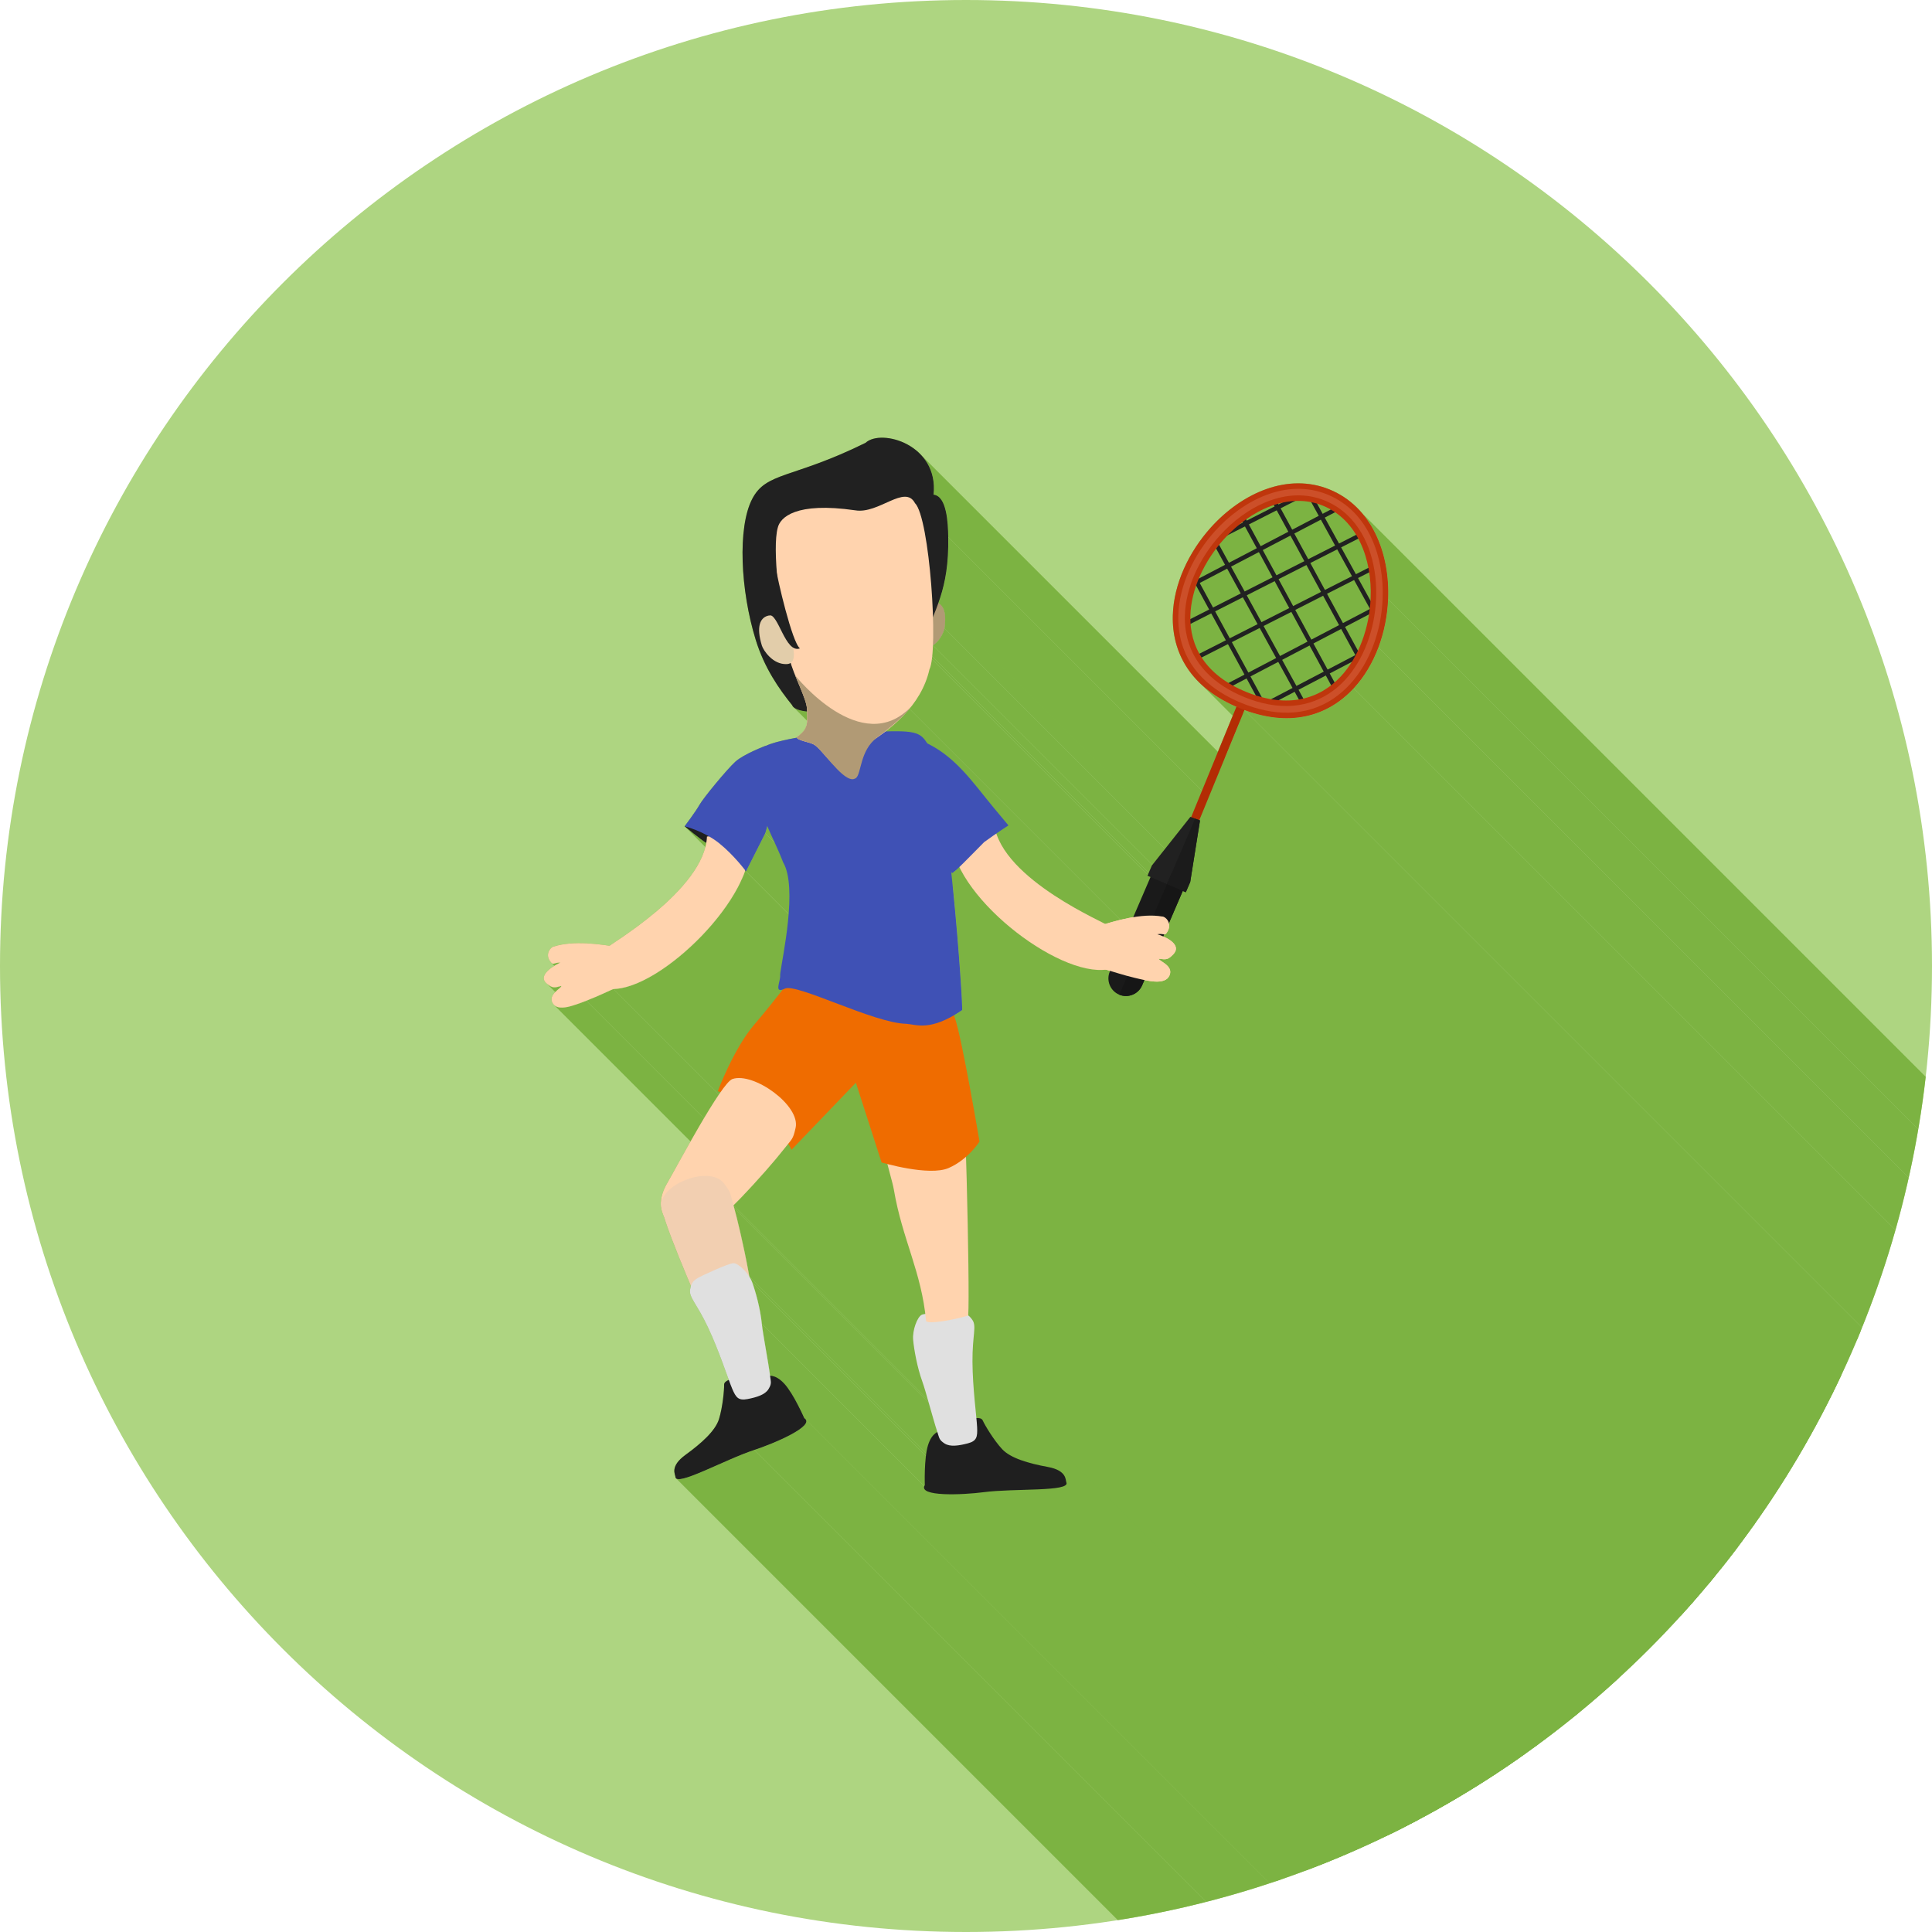 <?xml version="1.0" encoding="UTF-8"?>
<!DOCTYPE svg PUBLIC "-//W3C//DTD SVG 1.1//EN" "http://www.w3.org/Graphics/SVG/1.1/DTD/svg11.dtd">
<!-- Creator: CorelDRAW -->
<svg xmlns="http://www.w3.org/2000/svg" xml:space="preserve" width="2048px" height="2048px" style="shape-rendering:geometricPrecision; text-rendering:geometricPrecision; image-rendering:optimizeQuality; fill-rule:evenodd; clip-rule:evenodd"
viewBox="0 0 2048 2048"
 xmlns:xlink="http://www.w3.org/1999/xlink">
 <defs>
  <style type="text/css">
   <![CDATA[
    .fil2 {fill:none}
    .fil17 {fill:none;fill-rule:nonzero}
    .fil19 {fill:#161616}
    .fil18 {fill:#1A1A1A}
    .fil20 {fill:#1B1B1B}
    .fil3 {fill:#1F1F1F}
    .fil10 {fill:#212121}
    .fil8 {fill:#3F51B5}
    .fil1 {fill:#7CB342}
    .fil0 {fill:#AED581}
    .fil9 {fill:#B19A75}
    .fil7 {fill:#BF8356}
    .fil16 {fill:#CC4F29}
    .fil5 {fill:#E0E0E0}
    .fil11 {fill:#E2CDAA}
    .fil6 {fill:#EF6C00}
    .fil12 {fill:#F2CFB1}
    .fil4 {fill:#FFD3AE}
    .fil14 {fill:#212121;fill-rule:nonzero}
    .fil13 {fill:#B32C04;fill-rule:nonzero}
    .fil15 {fill:#BF360C;fill-rule:nonzero}
   ]]>
  </style>
   <clipPath id="id0">
    <path d="M1024 0c565.539,0 1024,458.461 1024,1024 0,565.539 -458.461,1024 -1024,1024 -565.539,0 -1024,-458.461 -1024,-1024 0,-565.539 458.461,-1024 1024,-1024z"/>
   </clipPath>
 </defs>
 <g id="Layer_x0020_1">
  <path class="fil0" d="M1024 0c565.539,0 1024,458.461 1024,1024 0,565.539 -458.461,1024 -1024,1024 -565.539,0 -1024,-458.461 -1024,-1024 0,-565.539 458.461,-1024 1024,-1024z"/>
  <g style="clip-path:url(#id0)">
   <g id="_478234648">
    <g>
     <path id="_4620140001" class="fil1" d="M1980.32 1917.29l0 0zm-1135.88 -1135.88l0 0z"/>
     <path id="_462026840" class="fil1" d="M1982.4 1915.79l0 0zm-1135.88 -1135.88l0 0z"/>
     <polygon id="_462027680" class="fil1" points="847.727,778.982 1983.61,1914.86 1983.62,1914.85 1983.64,1914.84 1983.65,1914.83 1983.67,1914.82 1983.68,1914.81 1983.69,1914.8 1983.71,1914.78 1983.72,1914.77 847.842,778.89 847.828,778.902 847.814,778.913 847.799,778.925 847.784,778.936 847.77,778.948 847.756,778.959 847.742,778.971 "/>
     <polygon id="_462026504" class="fil1" points="844.593,781.957 1980.47,1917.84 1980.49,1917.86 844.606,781.982 "/>
     <polygon id="_462034928" class="fil1" points="976.291,686.982 2112.17,1822.86 2111.33,1825.37 2110.55,1827.75 2109.83,1830.03 2109.16,1832.2 2108.52,1834.26 2107.93,1836.23 2107.36,1838.11 2106.82,1839.9 2106.29,1841.61 2105.77,1843.24 2105.25,1844.8 2104.72,1846.3 2104.19,1847.74 2103.64,1849.12 2103.06,1850.45 2102.45,1851.73 2101.81,1852.98 2101.12,1854.19 2100.38,1855.38 2099.58,1856.53 2098.72,1857.67 2097.79,1858.8 2096.78,1859.91 2095.68,1861.02 2094.5,1862.14 2093.21,1863.26 2091.82,1864.39 2090.33,1865.54 2088.71,1866.71 2086.97,1867.91 2085.1,1869.14 2083.09,1870.41 947.208,734.529 949.217,733.26 951.088,732.029 952.829,730.83 954.445,729.658 955.944,728.509 957.331,727.377 958.614,726.256 959.8,725.142 960.896,724.03 961.906,722.914 962.839,721.79 963.701,720.651 964.5,719.493 965.24,718.31 965.929,717.1 966.574,715.853 967.181,714.566 967.757,713.235 968.309,711.854 968.842,710.418 969.366,708.921 969.884,707.358 970.405,705.725 970.934,704.016 971.48,702.224 972.047,700.347 972.643,698.378 973.275,696.314 973.95,694.146 974.672,691.871 975.45,689.486 "/>
     <polygon id="_462016376" class="fil1" points="854.736,769.527 1990.62,1905.41 1990.17,1906.7 1989.63,1907.94 1988.97,1909.13 1988.19,1910.28 1987.29,1911.41 1986.25,1912.53 1985.06,1913.64 1983.72,1914.77 847.842,778.89 849.18,777.761 850.365,776.644 851.405,775.527 852.31,774.396 853.087,773.244 853.745,772.054 854.292,770.82 "/>
     <polygon id="_462023336" class="fil1" points="988.999,684.086 2124.88,1819.97 2123.89,1820.6 2122.86,1821.17 2121.8,1821.7 2120.69,1822.16 2119.54,1822.56 2118.36,1822.89 2117.13,1823.14 2115.87,1823.32 979.985,687.434 981.25,687.258 982.476,687.003 983.662,686.675 984.809,686.277 985.915,685.815 986.983,685.291 988.011,684.714 "/>
     <polygon id="_462036872" class="fil1" points="979.985,687.434 2115.87,1823.32 2115.34,1823.36 2114.83,1823.37 2114.34,1823.36 2113.86,1823.31 2113.41,1823.24 2112.98,1823.14 2112.57,1823.02 2112.17,1822.86 976.291,686.982 976.686,687.133 977.1,687.258 977.532,687.357 977.983,687.428 978.454,687.473 978.944,687.488 979.455,687.475 "/>
     <path id="_462024320" class="fil1" d="M2100.41 1886.68l0 0zm-1135.88 -1135.88l0 0z"/>
     <polygon id="_462040976" class="fil1" points="947.208,734.529 2083.09,1870.41 2081.54,1871.34 2079.95,1872.26 2078.32,1873.15 2076.64,1874.02 2074.92,1874.86 2073.17,1875.69 2071.38,1876.5 2069.55,1877.28 2067.69,1878.04 2065.8,1878.78 2063.89,1879.5 2061.94,1880.2 2059.98,1880.88 2057.99,1881.53 2055.98,1882.16 2053.96,1882.77 2051.92,1883.36 2049.86,1883.92 2047.8,1884.47 2045.72,1884.99 2043.64,1885.49 2041.55,1885.96 2039.46,1886.42 2037.37,1886.85 2035.28,1887.26 2033.19,1887.64 2031.1,1888 2029.03,1888.34 2026.96,1888.66 2024.9,1888.95 2022.86,1889.23 2020.83,1889.47 884.951,753.59 886.979,753.343 889.022,753.073 891.079,752.779 893.147,752.462 895.223,752.122 897.307,751.759 899.395,751.374 901.487,750.966 903.579,750.534 905.67,750.081 907.758,749.605 909.84,749.106 911.916,748.586 913.981,748.042 916.037,747.477 918.076,746.888 920.102,746.279 922.11,745.647 924.098,744.993 926.063,744.317 928.006,743.619 929.922,742.9 931.81,742.159 933.668,741.397 935.494,740.613 937.287,739.808 939.043,738.981 940.761,738.133 942.438,737.264 944.074,736.373 945.663,735.461 "/>
     <polygon id="_462039776" class="fil1" points="884.951,753.59 2020.83,1889.47 2018.76,1889.7 2016.71,1889.91 2014.69,1890.09 2012.69,1890.24 2010.71,1890.37 2008.77,1890.48 2006.86,1890.56 2004.98,1890.62 2003.14,1890.65 2001.33,1890.65 1999.57,1890.63 1997.85,1890.58 1996.18,1890.51 1994.55,1890.41 1992.97,1890.29 1991.45,1890.14 855.566,754.255 857.091,754.405 858.669,754.529 860.296,754.627 861.97,754.7 863.69,754.746 865.453,754.768 867.256,754.763 869.098,754.733 870.976,754.678 872.888,754.597 874.833,754.492 876.806,754.361 878.807,754.206 880.833,754.026 882.882,753.82 "/>
     <polygon id="_462022328" class="fil1" points="855.566,754.255 1991.45,1890.14 1989.86,1889.95 1988.33,1889.72 1986.87,1889.47 1985.49,1889.19 1984.18,1888.87 1982.95,1888.53 1981.8,1888.15 1980.73,1887.74 1979.75,1887.3 1978.86,1886.83 1978.07,1886.33 1977.36,1885.79 1976.76,1885.23 840.876,749.343 841.482,749.908 842.185,750.443 842.983,750.945 843.873,751.417 844.854,751.857 845.92,752.266 847.07,752.643 848.3,752.989 849.609,753.303 850.993,753.588 852.449,753.84 853.974,754.064 "/>
     <polygon id="_462033728" class="fil1" points="976.307,482.191 2112.19,1618.07 2114.64,1620.88 2116.91,1623.89 2118.96,1627.11 2120.79,1630.53 2122.37,1634.15 2123.68,1637.98 2124.7,1642.02 2125.41,1646.27 2125.79,1650.72 2125.81,1655.38 2125.47,1660.25 989.591,524.37 989.933,519.5 989.905,514.838 989.526,510.385 988.816,506.141 987.796,502.101 986.487,498.27 984.908,494.644 983.081,491.224 981.024,488.009 978.76,484.999 "/>
     <polygon id="_462034256" class="fil1" points="996.249,527.865 2132.13,1663.75 2133.01,1664.77 2133.83,1665.89 2134.59,1667.11 2135.29,1668.42 2135.94,1669.81 2136.54,1671.28 2137.09,1672.82 2137.59,1674.41 2138.04,1676.06 2138.46,1677.76 2138.83,1679.49 2139.17,1681.26 2139.47,1683.05 2139.73,1684.85 2139.96,1686.67 2140.17,1688.48 2140.34,1690.29 2140.49,1692.09 2140.62,1693.87 2140.72,1695.61 2140.81,1697.33 2140.88,1699 2140.94,1700.62 2140.98,1702.18 2141.02,1703.68 2141.04,1705.11 1005.16,569.226 1005.14,567.799 1005.1,566.3 1005.06,564.736 1005,563.116 1004.93,561.445 1004.84,559.731 1004.74,557.983 1004.61,556.205 1004.46,554.409 1004.28,552.598 1004.08,550.783 1003.85,548.969 1003.58,547.164 1003.29,545.374 1002.95,543.609 1002.58,541.875 1002.16,540.18 1001.71,538.53 1001.2,536.933 1000.66,535.398 1000.06,533.93 999.408,532.536 998.704,531.226 997.945,530.006 997.126,528.883 "/>
     <polygon id="_462034448" class="fil1" points="1005.16,569.226 2141.04,1705.11 2141.08,1708.05 2141.09,1710.92 2141.06,1713.72 2141.01,1716.47 2140.94,1719.15 2140.83,1721.77 2140.7,1724.34 2140.55,1726.85 2140.37,1729.3 2140.16,1731.71 2139.93,1734.06 2139.68,1736.37 2139.4,1738.62 2139.11,1740.84 2138.79,1743.01 2138.45,1745.14 2138.09,1747.23 2137.71,1749.28 2137.31,1751.3 2136.89,1753.28 2136.45,1755.24 2135.99,1757.16 2135.52,1759.05 2135.03,1760.92 2134.53,1762.76 2134.01,1764.58 2133.47,1766.38 2132.92,1768.16 2132.36,1769.93 2131.78,1771.67 2131.19,1773.41 2130.59,1775.13 994.707,639.251 995.31,637.528 995.899,635.793 996.477,634.045 997.04,632.281 997.589,630.501 998.126,628.701 998.646,626.881 999.151,625.037 999.64,623.17 1000.11,621.276 1000.57,619.354 1001.01,617.402 1001.42,615.417 1001.82,613.4 1002.21,611.347 1002.57,609.257 1002.91,607.127 1003.23,604.956 1003.52,602.742 1003.8,600.484 1004.05,598.179 1004.28,595.825 1004.48,593.422 1004.67,590.966 1004.82,588.456 1004.95,585.891 1005.06,583.268 1005.13,580.585 1005.18,577.842 1005.2,575.035 1005.2,572.164 "/>
     <polygon id="_462033776" class="fil1" points="997.443,641.287 2133.32,1777.17 2134.13,1778.11 2134.88,1779.18 2135.55,1780.4 2136.15,1781.77 2136.67,1783.3 2137.1,1784.99 2137.43,1786.85 2137.66,1788.88 2137.78,1791.09 2137.79,1793.49 2137.67,1796.08 2137.43,1798.86 2137.05,1801.85 1001.17,665.967 1001.55,662.979 1001.79,660.193 1001.91,657.605 1001.9,655.209 1001.78,652.998 1001.55,650.966 1001.22,649.108 1000.79,647.418 1000.27,645.891 999.672,644.52 998.995,643.3 998.251,642.224 "/>
     <polygon id="_462042200" class="fil1" points="1001.17,665.967 2137.05,1801.85 2136.92,1802.56 2136.7,1803.4 2136.4,1804.35 2136.02,1805.4 2135.55,1806.53 2135.01,1807.72 2134.38,1808.97 2133.66,1810.25 2132.86,1811.56 2131.98,1812.86 2131.01,1814.16 2129.95,1815.44 2128.81,1816.67 2127.59,1817.84 2126.28,1818.95 2124.88,1819.97 988.999,684.086 990.396,683.067 991.707,681.962 992.932,680.786 994.072,679.554 995.126,678.28 996.095,676.982 996.979,675.674 997.778,674.371 998.494,673.088 999.125,671.841 999.673,670.646 1000.14,669.515 1000.52,668.468 1000.82,667.517 1001.03,666.678 "/>
     <path id="_462027872" class="fil1" d="M2100.43 1886.66l0 0zm-1135.88 -1135.88l0 0z"/>
     <polygon id="_462032744" class="fil1" points="1443.96,544.074 2579.84,1679.96 2582.51,1683.25 2585.04,1686.66 2587.43,1690.18 2589.69,1693.81 2591.81,1697.54 2593.79,1701.36 2595.63,1705.28 2597.34,1709.28 2598.92,1713.36 2600.36,1717.52 2601.66,1721.74 2602.83,1726.02 2603.87,1730.36 2604.78,1734.76 2605.55,1739.2 2606.2,1743.67 2606.71,1748.19 2607.09,1752.73 2607.35,1757.3 2607.47,1761.88 2607.47,1766.47 2607.34,1771.08 1471.45,635.195 1471.59,630.592 1471.59,625.997 1471.47,621.414 1471.21,616.848 1470.83,612.305 1470.32,607.792 1469.67,603.313 1468.9,598.875 1467.99,594.481 1466.95,590.141 1465.78,585.856 1464.47,581.633 1463.03,577.479 1461.46,573.398 1459.75,569.397 1457.91,565.48 1455.93,561.654 1453.81,557.924 1451.55,554.295 1449.16,550.773 1446.63,547.365 "/>
     <polygon id="_462039800" class="fil1" points="1471.45,635.195 2607.34,1771.08 2607.26,1772.71 2607.16,1774.35 2607.06,1775.99 2606.93,1777.62 2606.79,1779.26 2606.63,1780.89 2606.46,1782.52 2606.27,1784.15 2606.07,1785.78 2605.85,1787.41 2605.61,1789.03 2605.36,1790.65 2605.09,1792.27 2604.81,1793.89 2604.51,1795.5 2604.19,1797.11 2603.86,1798.71 2603.52,1800.31 2603.16,1801.91 2602.78,1803.5 2602.39,1805.08 2601.98,1806.66 2601.56,1808.24 2601.12,1809.81 2600.67,1811.37 2600.2,1812.93 2599.72,1814.47 2599.22,1816.02 2598.7,1817.55 2598.17,1819.08 2597.63,1820.6 2597.07,1822.12 1461.19,686.234 1461.75,684.721 1462.29,683.2 1462.82,681.671 1463.34,680.136 1463.84,678.592 1464.32,677.043 1464.79,675.486 1465.24,673.923 1465.68,672.355 1466.1,670.78 1466.51,669.2 1466.9,667.614 1467.28,666.024 1467.64,664.428 1467.98,662.829 1468.31,661.224 1468.63,659.617 1468.93,658.004 1469.21,656.39 1469.48,654.772 1469.73,653.15 1469.96,651.526 1470.18,649.9 1470.39,648.271 1470.58,646.64 1470.75,645.008 1470.91,643.374 1471.05,641.739 1471.17,640.105 1471.28,638.468 1471.38,636.832 "/>
     <polygon id="_462018224" class="fil1" points="1461.19,686.234 2597.07,1822.12 2596.49,1823.64 2595.89,1825.16 2595.27,1826.66 2594.64,1828.16 2594,1829.65 2593.34,1831.13 2592.66,1832.6 2591.97,1834.06 2591.26,1835.52 2590.54,1836.96 2589.8,1838.39 2589.05,1839.81 2588.28,1841.22 2587.5,1842.62 2586.7,1844.01 2585.88,1845.38 2585.05,1846.74 2584.21,1848.1 2583.35,1849.44 2582.47,1850.76 2581.58,1852.08 2580.68,1853.38 2579.76,1854.66 2578.82,1855.93 2577.87,1857.19 2576.9,1858.44 2575.92,1859.67 2574.92,1860.88 2573.91,1862.08 2572.89,1863.27 2571.85,1864.44 2570.79,1865.59 1434.91,729.707 1435.97,728.554 1437.01,727.385 1438.03,726.2 1439.04,725 1440.04,723.785 1441.02,722.555 1441.99,721.31 1442.94,720.053 1443.88,718.779 1444.8,717.493 1445.7,716.193 1446.59,714.879 1447.47,713.553 1448.33,712.214 1449.17,710.862 1450,709.499 1450.82,708.123 1451.62,706.736 1452.4,705.337 1453.17,703.927 1453.92,702.507 1454.66,701.076 1455.38,699.634 1456.09,698.182 1456.78,696.72 1457.46,695.248 1458.12,693.768 1458.76,692.278 1459.39,690.78 1460.01,689.273 1460.6,687.758 "/>
     <polygon id="_462014648" class="fil1" points="1434.91,729.707 2570.79,1865.59 2568.29,1868.19 2565.72,1870.71 2563.07,1873.13 2560.35,1875.46 2557.55,1877.68 2554.68,1879.8 2551.73,1881.82 2548.71,1883.73 2545.62,1885.52 2542.45,1887.2 2539.22,1888.76 2535.91,1890.2 2532.53,1891.52 2529.07,1892.7 2525.55,1893.76 2521.95,1894.68 2518.29,1895.46 2514.55,1896.11 2510.74,1896.61 2506.87,1896.96 2502.92,1897.16 2498.91,1897.21 2494.83,1897.1 2490.68,1896.83 2486.46,1896.4 2482.18,1895.8 2477.82,1895.04 2473.4,1894.1 2468.92,1892.99 2464.37,1891.69 2459.75,1890.22 2455.07,1888.56 1319.18,752.679 1323.87,754.338 1328.49,755.812 1333.04,757.104 1337.52,758.216 1341.94,759.154 1346.29,759.921 1350.58,760.517 1354.8,760.947 1358.95,761.215 1363.03,761.324 1367.04,761.275 1370.99,761.073 1374.86,760.723 1378.67,760.223 1382.4,759.581 1386.07,758.797 1389.67,757.877 1393.19,756.821 1396.64,755.636 1400.03,754.321 1403.33,752.881 1406.57,751.32 1409.74,749.64 1412.83,747.845 1415.85,745.938 1418.8,743.921 1421.67,741.799 1424.47,739.574 1427.19,737.248 1429.84,734.827 1432.41,732.312 "/>
     <polygon id="_462017384" class="fil1" points="1310.63,749.233 2446.51,1885.12 2441.94,1883.05 2437.56,1880.89 2433.35,1878.65 2429.31,1876.33 2425.45,1873.93 2421.76,1871.46 2418.24,1868.9 2414.88,1866.28 2411.69,1863.59 2408.66,1860.83 2405.79,1858 2403.08,1855.12 1267.2,719.234 1269.91,722.122 1272.78,724.946 1275.81,727.706 1279,730.399 1282.35,733.022 1285.88,735.575 1289.57,738.051 1293.43,740.451 1297.47,742.772 1301.68,745.012 1306.06,747.166 "/>
     <polygon id="_462044432" class="fil1" points="1319.18,752.679 2455.07,1888.56 2407.19,2005.32 1271.3,869.435 "/>
     <polygon id="_462040040" class="fil1" points="1261.68,934.964 2397.56,2070.85 2392.89,2081.7 1257.01,945.819 "/>
     <polygon id="_462040448" class="fil1" points="1257.01,945.819 2392.89,2081.7 2389.67,2080.32 1253.79,944.434 "/>
     <polygon id="_462034664" class="fil1" points="1219.59,929.705 2355.47,2065.59 2352.25,2064.2 1216.37,928.319 "/>
     <polygon id="_462017408" class="fil1" points="1239.07,978.623 2374.95,2114.51 2375.14,2115.41 2375.26,2116.35 2375.29,2117.32 2375.22,2118.33 2375.05,2119.37 2374.78,2120.43 2374.39,2121.52 2373.87,2122.64 1237.99,986.754 1238.51,985.641 1238.9,984.551 1239.17,983.485 1239.34,982.446 1239.4,981.439 1239.38,980.463 1239.26,979.524 "/>
     <polygon id="_462016544" class="fil1" points="1237.99,986.754 2373.87,2122.64 2373.27,2123.75 2372.73,2124.62 2372.23,2125.29 2371.76,2125.78 2371.3,2126.1 2370.84,2126.29 2370.36,2126.37 2369.84,2126.37 1233.96,990.485 1234.48,990.489 1234.96,990.408 1235.42,990.218 1235.88,989.893 1236.35,989.41 1236.84,988.742 1237.39,987.865 "/>
     <polygon id="_462020624" class="fil1" points="1233.96,990.485 2369.84,2126.37 2368.92,2128.51 1233.04,992.63 "/>
     <polygon id="_462028712" class="fil1" points="1243.32,999.112 2379.2,2134.99 2380.3,2136.2 2381.21,2137.47 2381.88,2138.79 2382.3,2140.17 2382.43,2141.6 2382.23,2143.08 2381.67,2144.6 2380.72,2146.17 2379.34,2147.78 1243.46,1011.89 1244.84,1010.29 1245.79,1008.72 1246.35,1007.19 1246.55,1005.71 1246.42,1004.28 1246,1002.91 1245.32,1001.58 1244.42,1000.32 "/>
     <polygon id="_462045224" class="fil1" points="1243.46,1011.89 2379.34,2147.78 2378.37,2148.74 2377.46,2149.59 2376.62,2150.32 2375.81,2150.94 2375.04,2151.45 2374.27,2151.87 2373.51,2152.2 2372.74,2152.44 2371.94,2152.61 2371.09,2152.71 2370.19,2152.74 2369.22,2152.72 2368.16,2152.64 2367,2152.53 2365.73,2152.37 2364.34,2152.18 1228.45,1016.3 1229.85,1016.49 1231.12,1016.64 1232.28,1016.76 1233.34,1016.84 1234.31,1016.86 1235.21,1016.83 1236.05,1016.73 1236.86,1016.56 1237.63,1016.32 1238.39,1015.99 1239.15,1015.57 1239.93,1015.06 1240.73,1014.44 1241.58,1013.71 1242.49,1012.86 "/>
     <polygon id="_462014048" class="fil1" points="1228.45,1016.3 2364.34,2152.18 2364.43,2152.66 2364.87,2153.2 1228.99,1017.31 1228.55,1016.78 "/>
     <polygon id="_462022160" class="fil1" points="1236.97,1023.23 2372.85,2159.11 2374.01,2160.32 2375,2161.65 2375.77,2163.09 2376.27,2164.64 2376.43,2166.33 2376.2,2168.14 2375.52,2170.09 1239.64,1034.21 1240.31,1032.26 1240.55,1030.45 1240.39,1028.76 1239.89,1027.2 1239.12,1025.77 1238.12,1024.44 "/>
     <polygon id="_462018560" class="fil1" points="978.924,782.574 2114.81,1918.46 2116.02,1919.88 2117.18,1921.46 2118.32,1923.2 2118.37,1923.28 2118.42,1923.35 2118.47,1923.43 2118.52,1923.51 2118.57,1923.59 2118.62,1923.67 2118.67,1923.76 2118.72,1923.84 982.834,787.957 982.784,787.874 982.736,787.792 982.686,787.712 982.638,787.632 982.589,787.551 982.54,787.472 982.491,787.394 982.442,787.316 981.296,785.58 980.134,784.002 "/>
     <polygon id="_462013472" class="fil1" points="1176.76,1029.15 2312.64,2165.04 2312.11,2164.87 2311.57,2164.71 2311.04,2164.55 2310.51,2164.38 2309.98,2164.22 2309.45,2164.06 2308.92,2163.9 2308.4,2163.74 1172.52,1027.86 1173.04,1028.02 1173.57,1028.18 1174.1,1028.34 1174.63,1028.5 1175.16,1028.66 1175.69,1028.83 1176.23,1028.99 "/>
     <polygon id="_462024704" class="fil1" points="813.302,875.665 1949.18,2011.55 1948.77,2013.21 1948.38,2014.7 1948.03,2015.99 1947.72,2017.09 1947.46,2017.97 1947.27,2018.62 1947.14,2019.02 1947.1,2019.15 811.217,883.269 811.261,883.133 811.385,882.734 811.581,882.088 811.838,881.209 812.149,880.112 812.502,878.813 812.89,877.326 "/>
     <polygon id="_462040280" class="fil1" points="811.553,790.603 1947.43,1926.49 1947.43,1926.49 1947.43,1926.5 1947.44,1926.51 1947.44,1926.53 1947.44,1926.55 1947.44,1926.58 1947.45,1926.61 1947.45,1926.65 811.571,790.763 811.567,790.726 811.563,790.693 811.56,790.666 811.557,790.644 811.555,790.626 811.554,790.614 811.553,790.606 "/>
     <polygon id="_462015944" class="fil1" points="1008.42,924.409 2144.3,2060.29 2145.02,2067.09 2145.72,2073.89 2146.4,2080.66 2147.05,2087.4 2147.69,2094.09 2148.3,2100.71 2148.89,2107.26 2149.46,2113.72 2150.01,2120.07 2150.53,2126.31 2151.03,2132.42 2151.51,2138.39 2151.96,2144.19 2152.39,2149.83 2152.8,2155.28 2153.18,2160.54 2153.54,2165.58 2153.87,2170.4 2154.17,2174.98 2154.45,2179.3 2154.71,2183.37 2154.93,2187.15 2155.14,2190.64 2155.31,2193.83 2155.46,2196.69 2155.58,2199.23 2155.67,2201.41 2155.74,2203.24 2155.78,2204.7 2155.79,2205.76 2155.77,2206.43 2155.72,2206.68 2154.6,2207.44 2153.48,2208.18 2152.38,2208.9 2151.3,2209.59 2150.23,2210.26 2149.17,2210.91 2148.12,2211.54 2147.09,2212.15 1011.21,1076.26 1012.24,1075.66 1013.29,1075.03 1014.34,1074.38 1015.42,1073.71 1016.5,1073.01 1017.6,1072.3 1018.71,1071.56 1019.84,1070.8 1019.89,1070.55 1019.91,1069.88 1019.9,1068.81 1019.86,1067.36 1019.79,1065.53 1019.7,1063.34 1019.58,1060.81 1019.43,1057.95 1019.25,1054.76 1019.05,1051.27 1018.82,1047.49 1018.57,1043.42 1018.29,1039.09 1017.98,1034.51 1017.65,1029.7 1017.3,1024.65 1016.92,1019.4 1016.51,1013.95 1016.08,1008.31 1015.63,1002.5 1015.15,996.539 1014.65,990.431 1014.13,984.192 1013.58,977.837 1013.01,971.378 1012.42,964.83 1011.81,958.205 1011.17,951.517 1010.52,944.781 1009.84,938.007 1009.14,931.213 "/>
     <polygon id="_462013664" class="fil1" points="1016.92,919.109 2152.8,2054.99 2151.29,2056.42 2149.9,2057.71 2148.65,2058.82 2147.55,2059.75 2146.62,2060.48 2145.88,2060.99 2145.33,2061.27 2144.99,2061.3 1009.11,925.414 1009.45,925.387 1010,925.11 1010.74,924.598 1011.67,923.87 1012.77,922.94 1014.02,921.825 1015.41,920.542 "/>
     <polygon id="_462032264" class="fil1" points="1172.52,1027.86 2308.4,2163.74 2304.11,2164.08 2299.61,2164.06 2294.92,2163.67 2290.04,2162.95 2285,2161.89 2279.82,2160.51 2274.51,2158.83 2269.09,2156.86 2263.58,2154.61 2258,2152.08 2252.37,2149.31 2246.69,2146.29 2241,2143.05 2235.31,2139.59 2229.63,2135.92 2223.98,2132.07 2218.39,2128.04 2212.87,2123.84 2207.43,2119.49 2202.1,2115.01 2196.89,2110.39 2191.83,2105.67 2186.92,2100.84 1051.04,964.959 1055.94,969.785 1061.01,974.512 1066.22,979.124 1071.55,983.611 1076.99,987.959 1082.51,992.155 1088.1,996.186 1093.75,1000.04 1099.43,1003.71 1105.12,1007.17 1110.81,1010.41 1116.49,1013.43 1122.12,1016.2 1127.7,1018.72 1133.21,1020.98 1138.63,1022.95 1143.94,1024.63 1149.12,1026.01 1154.16,1027.06 1159.03,1027.79 1163.73,1028.17 1168.23,1028.2 "/>
     <polygon id="_462018344" class="fil1" points="1069.01,874.953 2204.89,2010.84 2204.64,2010.99 2203.93,2011.46 2202.8,2012.2 2201.27,2013.21 2199.39,2014.46 2197.2,2015.93 2194.73,2017.6 2192.01,2019.46 1056.13,883.574 1058.84,881.72 1061.32,880.046 1063.51,878.575 1065.39,877.325 1066.92,876.318 1068.05,875.573 1068.76,875.111 "/>
     <polygon id="_462015800" class="fil1" points="1011.21,1076.26 2147.09,2212.15 2147.2,2212.44 2147.31,2212.73 2147.42,2213.02 2147.53,2213.3 2147.63,2213.59 2147.73,2213.86 2147.83,2214.14 2147.93,2214.41 1012.05,1078.52 1011.95,1078.26 1011.85,1077.98 1011.75,1077.7 1011.64,1077.42 1011.54,1077.14 1011.43,1076.85 1011.32,1076.56 "/>
     <polygon id="_462014240" class="fil1" points="811.217,883.269 1947.1,2019.15 1926.67,2059.53 790.791,923.646 "/>
     <polygon id="_462038768" class="fil1" points="748.678,893.5 1884.56,2029.38 1884.48,2029.33 1884.4,2029.29 1884.33,2029.24 1884.26,2029.2 1884.19,2029.16 1884.13,2029.12 1884.07,2029.09 1884.01,2029.06 748.133,893.175 748.189,893.207 748.248,893.24 748.312,893.278 748.378,893.317 748.447,893.358 748.521,893.403 748.597,893.45 "/>
     <polygon id="_462044816" class="fil1" points="748.133,893.175 1884.01,2029.06 1883.06,2028.47 1881.82,2027.64 1880.36,2026.59 1878.71,2025.36 1876.92,2024 1875.05,2022.56 1873.12,2021.05 1871.21,2019.54 1869.34,2018.05 1867.57,2016.63 1865.94,2015.32 1864.5,2014.16 1863.3,2013.18 1862.39,2012.44 1861.8,2011.96 1861.6,2011.79 725.718,875.91 725.924,876.077 726.506,876.555 727.421,877.3 728.62,878.274 730.058,879.438 731.684,880.749 733.456,882.168 735.324,883.655 737.242,885.17 739.164,886.673 741.042,888.122 742.829,889.479 744.479,890.703 745.943,891.754 747.178,892.592 "/>
     <polygon id="_462040208" class="fil1" points="789.963,923.04 1925.84,2058.92 1923.82,2064.18 1921.48,2069.51 1918.85,2074.88 1915.93,2080.28 1912.75,2085.7 1909.32,2091.12 1905.66,2096.54 1901.78,2101.92 1897.7,2107.26 1893.44,2112.54 1889,2117.75 1884.42,2122.88 1879.7,2127.9 1874.87,2132.81 1869.93,2137.58 1864.9,2142.21 1859.8,2146.68 1854.65,2150.97 1849.46,2155.07 1844.25,2158.97 1839.04,2162.64 1833.84,2166.08 1828.66,2169.27 1823.53,2172.2 1818.45,2174.84 1813.45,2177.19 1808.55,2179.23 1803.75,2180.94 1799.08,2182.32 1794.55,2183.34 1790.18,2183.99 1785.98,2184.26 650.096,1048.37 654.296,1048.11 658.669,1047.46 663.2,1046.44 667.871,1045.06 672.668,1043.35 677.573,1041.31 682.57,1038.96 687.644,1036.31 692.777,1033.39 697.954,1030.2 703.158,1026.76 708.374,1023.09 713.584,1019.19 718.771,1015.09 723.922,1010.8 729.018,1006.33 734.045,1001.7 738.986,996.926 743.822,992.019 748.541,986.996 753.123,981.871 757.555,976.659 761.819,971.376 765.899,966.035 769.778,960.653 773.442,955.242 776.872,949.82 780.053,944.4 782.969,938.997 785.604,933.627 787.94,928.302 "/>
     <polygon id="_462029792" class="fil1" points="763.812,1157.71 1899.69,2293.6 1899.03,2293.36 1898.44,2293.16 1897.94,2292.98 1897.52,2292.84 1897.19,2292.73 1896.95,2292.65 1896.8,2292.6 1896.75,2292.59 760.867,1156.71 760.916,1156.72 761.064,1156.77 761.305,1156.85 761.638,1156.96 762.057,1157.1 762.562,1157.27 763.149,1157.48 "/>
     <polygon id="_462034832" class="fil1" points="594.026,1020.4 1729.91,2156.29 1727.42,2156.37 1725.52,2156.69 1724.08,2157.09 1722.95,2157.4 1721.98,2157.46 1721.05,2157.09 1720.01,2156.13 584.126,1020.25 585.171,1021.21 586.102,1021.58 587.065,1021.52 588.198,1021.21 589.642,1020.81 591.538,1020.48 "/>
     <polygon id="_462025832" class="fil1" points="594.957,1045.15 1730.84,2181.03 1729.51,2181.4 1728.3,2181.72 1727.19,2181.99 1726.18,2182.21 1725.24,2182.36 1724.37,2182.46 1723.55,2182.48 1722.75,2182.43 1721.98,2182.31 1721.21,2182.1 1720.44,2181.81 1719.64,2181.43 1718.8,2180.96 1717.91,2180.39 1716.95,2179.71 1715.91,2178.93 580.033,1043.05 581.071,1043.83 582.029,1044.5 582.919,1045.08 583.757,1045.55 584.558,1045.93 585.334,1046.22 586.101,1046.43 586.872,1046.55 587.665,1046.6 588.491,1046.57 589.363,1046.48 590.3,1046.33 591.313,1046.11 592.418,1045.84 593.627,1045.52 "/>
     <polygon id="_462012920" class="fil1" points="621.514,1060.82 1757.4,2196.7 1755.02,2197.62 1752.55,2198.57 1750,2199.52 1747.42,2200.44 1744.8,2201.32 1742.2,2202.12 1739.62,2202.8 1737.1,2203.36 1734.65,2203.74 1732.31,2203.94 1730.1,2203.91 1728.04,2203.64 1726.15,2203.09 1724.47,2202.23 1723.02,2201.04 587.137,1065.16 588.59,1066.35 590.271,1067.2 592.154,1067.76 594.215,1068.03 596.429,1068.06 598.771,1067.86 601.217,1067.47 603.74,1066.92 606.318,1066.23 608.924,1065.44 611.534,1064.56 614.123,1063.63 616.666,1062.68 619.138,1061.74 "/>
     <polygon id="_462029552" class="fil1" points="650.096,1048.37 1785.98,2184.26 1784.28,2185.03 1782.56,2185.82 1780.82,2186.61 1779.08,2187.41 1777.32,2188.21 1775.54,2189.01 1773.76,2189.82 1771.96,2190.62 1770.16,2191.41 1768.35,2192.2 1766.53,2192.99 1764.71,2193.76 1762.89,2194.52 1761.06,2195.26 1759.23,2195.99 1757.4,2196.7 621.514,1060.82 623.346,1060.11 625.177,1059.38 627.006,1058.64 628.832,1057.88 630.654,1057.1 632.47,1056.32 634.281,1055.53 636.083,1054.73 637.877,1053.93 639.661,1053.13 641.435,1052.33 643.196,1051.52 644.943,1050.73 646.676,1049.93 648.395,1049.15 "/>
     <polygon id="_462018872" class="fil1" points="829.204,1220.31 1965.09,2356.19 1964.34,2357.14 1963.51,2358.19 1962.59,2359.32 1961.6,2360.54 1960.53,2361.83 1959.39,2363.21 1958.17,2364.66 1956.89,2366.18 1955.55,2367.77 1954.14,2369.42 1952.68,2371.13 1951.16,2372.89 1949.58,2374.7 1947.96,2376.56 1946.29,2378.46 1944.57,2380.4 1942.81,2382.38 1941.02,2384.39 1939.18,2386.42 1937.32,2388.48 1935.42,2390.55 1933.5,2392.65 1931.55,2394.75 1929.58,2396.86 1927.59,2398.98 1925.59,2401.09 1923.57,2403.2 1921.54,2405.3 1919.5,2407.4 1917.46,2409.47 1915.42,2411.53 1913.38,2413.56 777.501,1277.68 779.542,1275.64 781.583,1273.59 783.623,1271.51 785.658,1269.42 787.686,1267.32 789.705,1265.21 791.709,1263.09 793.698,1260.98 795.668,1258.87 797.616,1256.76 799.54,1254.67 801.435,1252.6 803.301,1250.54 805.134,1248.5 806.931,1246.5 808.688,1244.52 810.406,1242.58 812.077,1240.68 813.701,1238.82 815.275,1237.01 816.797,1235.24 818.261,1233.54 819.668,1231.89 821.012,1230.3 822.292,1228.78 823.505,1227.33 824.647,1225.95 825.716,1224.65 826.71,1223.44 827.624,1222.3 828.457,1221.26 "/>
     <polygon id="_462036704" class="fil1" points="777.501,1277.68 1913.38,2413.56 1913.48,2413.93 1913.58,2414.31 1913.69,2414.69 1913.8,2415.08 1913.91,2415.48 1914.02,2415.88 1914.13,2416.29 1914.25,2416.71 778.367,1280.83 778.25,1280.41 778.136,1280 778.025,1279.59 777.915,1279.2 777.808,1278.81 777.703,1278.42 777.602,1278.05 "/>
     <polygon id="_462042080" class="fil1" points="835.579,1212.41 1971.46,2348.3 1970.84,2349.05 1970.17,2349.86 1969.46,2350.73 1968.69,2351.67 1967.88,2352.68 1967,2353.77 1966.08,2354.94 1965.09,2356.19 829.204,1220.31 830.194,1219.05 831.123,1217.88 831.995,1216.8 832.812,1215.79 833.577,1214.85 834.291,1213.98 834.957,1213.17 "/>
     <polygon id="_462041336" class="fil1" points="829.892,1048.88 1965.77,2184.76 1964.22,2185.22 1963.01,2185.33 1962.12,2185.14 1961.49,2184.69 825.611,1048.8 826.235,1049.26 827.133,1049.45 828.34,1049.33 "/>
     <polygon id="_462037640" class="fil1" points="907.266,1147.72 2043.15,2283.6 1974.92,2354.69 839.039,1218.81 "/>
     <polygon id="_462037544" class="fil1" points="1030.81,1399.23 2166.69,2535.12 2167.1,2535.76 2167.46,2536.43 2167.76,2537.11 2168.02,2537.82 2168.24,2538.56 2168.41,2539.33 2168.54,2540.12 2168.64,2540.96 2168.7,2541.83 2168.73,2542.74 2168.73,2543.7 2168.71,2544.71 2168.66,2545.76 2168.59,2546.87 2168.5,2548.04 2168.4,2549.27 2168.28,2550.56 2168.15,2551.91 2168.02,2553.33 2167.87,2554.83 2167.73,2556.4 2167.59,2558.05 2167.45,2559.77 2167.31,2561.58 2167.18,2563.48 2167.07,2565.47 2166.96,2567.55 2166.88,2569.73 2166.81,2572 2166.76,2574.38 2166.74,2576.86 2166.74,2579.45 1030.86,1443.56 1030.85,1440.98 1030.88,1438.5 1030.93,1436.12 1030.99,1433.84 1031.08,1431.67 1031.19,1429.59 1031.3,1427.6 1031.43,1425.7 1031.56,1423.89 1031.71,1422.16 1031.85,1420.52 1031.99,1418.95 1032.13,1417.45 1032.27,1416.03 1032.4,1414.67 1032.51,1413.38 1032.62,1412.16 1032.71,1410.99 1032.78,1409.88 1032.83,1408.83 1032.85,1407.82 1032.85,1406.86 1032.82,1405.95 1032.76,1405.08 1032.66,1404.24 1032.53,1403.44 1032.36,1402.68 1032.14,1401.94 1031.88,1401.23 1031.58,1400.55 1031.22,1399.88 "/>
     <polygon id="_462018056" class="fil1" points="778.367,1280.83 1914.25,2416.71 1914.56,2417.84 1914.89,2419.08 1915.25,2420.43 1915.63,2421.89 1916.04,2423.45 1916.46,2425.11 1916.9,2426.86 1917.36,2428.71 1917.83,2430.63 1918.32,2432.65 1918.83,2434.74 1919.34,2436.9 1919.86,2439.13 1920.4,2441.43 1920.94,2443.79 1921.49,2446.21 1922.05,2448.68 1922.61,2451.19 1923.17,2453.76 1923.74,2456.36 1924.31,2459 1924.87,2461.66 1925.43,2464.36 1926,2467.08 1926.55,2469.82 1927.1,2472.58 1927.64,2475.34 1928.18,2478.11 1928.7,2480.89 1929.22,2483.66 1929.72,2486.43 1930.21,2489.19 794.326,1353.3 793.838,1350.55 793.336,1347.78 792.823,1345.01 792.297,1342.23 791.763,1339.46 791.22,1336.69 790.67,1333.94 790.114,1331.2 789.553,1328.48 788.99,1325.78 788.424,1323.11 787.858,1320.47 787.293,1317.87 786.729,1315.31 786.168,1312.79 785.612,1310.33 785.062,1307.91 784.518,1305.55 783.983,1303.25 783.458,1301.02 782.944,1298.85 782.441,1296.77 781.952,1294.75 781.478,1292.82 781.02,1290.98 780.578,1289.22 780.155,1287.56 779.754,1286 779.372,1284.55 779.013,1283.19 778.678,1281.95 "/>
     <polygon id="_462013112" class="fil1" points="794.326,1353.3 1930.21,2489.19 1930.65,2489.91 1931.08,2490.64 1931.49,2491.37 1931.87,2492.11 1932.24,2492.85 1932.57,2493.59 1932.89,2494.33 1933.17,2495.07 797.293,1359.18 797.006,1358.44 796.693,1357.71 796.355,1356.97 795.993,1356.23 795.608,1355.49 795.2,1354.76 794.773,1354.03 "/>
     <polygon id="_462023240" class="fil1" points="797.293,1359.18 1933.17,2495.07 1933.52,2496.01 1933.87,2497 1934.23,2498.04 1934.59,2499.12 1934.96,2500.24 1935.33,2501.41 1935.71,2502.61 1936.09,2503.85 1936.47,2505.12 1936.85,2506.42 1937.23,2507.76 1937.6,2509.12 1937.98,2510.5 1938.35,2511.91 1938.72,2513.35 1939.08,2514.8 1939.44,2516.27 1939.78,2517.75 1940.13,2519.25 1940.46,2520.76 1940.78,2522.27 1941.09,2523.8 1941.39,2525.33 1941.68,2526.86 1941.95,2528.39 1942.21,2529.92 1942.46,2531.45 1942.69,2532.97 1942.9,2534.49 1943.09,2535.99 1943.26,2537.48 1943.42,2538.96 807.538,1403.08 807.383,1401.6 807.21,1400.11 807.017,1398.6 806.806,1397.09 806.578,1395.57 806.333,1394.04 806.073,1392.51 805.799,1390.98 805.511,1389.45 805.211,1387.92 804.899,1386.39 804.577,1384.87 804.245,1383.37 803.904,1381.87 803.555,1380.38 803.199,1378.92 802.837,1377.46 802.47,1376.03 802.098,1374.62 801.722,1373.23 801.345,1371.87 800.966,1370.54 800.586,1369.24 800.207,1367.96 799.829,1366.73 799.453,1365.52 799.08,1364.36 798.712,1363.24 798.347,1362.15 797.989,1361.12 797.637,1360.13 "/>
     <polygon id="_462038144" class="fil1" points="807.538,1403.08 1943.42,2538.96 1943.53,2539.98 1943.66,2541.11 1943.82,2542.35 1944.01,2543.69 1944.22,2545.13 1944.44,2546.64 1944.69,2548.24 1944.96,2549.91 1945.24,2551.65 1945.53,2553.44 1945.84,2555.29 1946.15,2557.18 1946.48,2559.11 1946.81,2561.07 1947.15,2563.06 1947.5,2565.06 1947.84,2567.08 1948.18,2569.09 1948.53,2571.11 1948.87,2573.11 1949.21,2575.1 1949.54,2577.06 1949.86,2578.99 1950.17,2580.88 1950.47,2582.73 1950.76,2584.53 1951.03,2586.27 1951.29,2587.94 1951.53,2589.54 1951.75,2591.07 1951.95,2592.5 1952.12,2593.85 816.242,1457.96 816.067,1456.62 815.87,1455.18 815.65,1453.66 815.411,1452.06 815.154,1450.39 814.881,1448.65 814.593,1446.85 814.292,1445 813.979,1443.11 813.656,1441.18 813.325,1439.21 812.99,1437.23 812.649,1435.22 812.304,1433.21 811.959,1431.19 811.614,1429.18 811.271,1427.18 810.933,1425.19 810.599,1423.23 810.273,1421.3 809.957,1419.41 809.65,1417.56 809.356,1415.77 809.076,1414.03 808.811,1412.36 808.563,1410.76 808.335,1409.24 808.127,1407.81 807.942,1406.47 807.781,1405.23 807.646,1404.1 "/>
     <polygon id="_462027008" class="fil1" points="1030.86,1443.56 2166.74,2579.45 2166.76,2581.51 2166.79,2583.58 2166.84,2585.65 2166.9,2587.72 2166.97,2589.79 2167.05,2591.86 2167.14,2593.93 2167.25,2595.99 2167.36,2598.04 2167.48,2600.08 2167.61,2602.11 2167.74,2604.13 2167.89,2606.14 2168.03,2608.12 2168.19,2610.09 2168.34,2612.04 2168.5,2613.97 2168.67,2615.87 2168.83,2617.75 2169,2619.6 2169.17,2621.43 2169.34,2623.22 2169.5,2624.98 2169.67,2626.7 2169.84,2628.39 2170,2630.05 2170.16,2631.66 2170.32,2633.23 2170.47,2634.76 2170.61,2636.24 2170.75,2637.68 2170.89,2639.07 1035.01,1503.18 1034.87,1501.8 1034.73,1500.36 1034.59,1498.88 1034.44,1497.35 1034.28,1495.78 1034.12,1494.16 1033.96,1492.51 1033.79,1490.82 1033.62,1489.1 1033.46,1487.34 1033.29,1485.54 1033.12,1483.72 1032.95,1481.87 1032.79,1479.99 1032.62,1478.09 1032.46,1476.16 1032.3,1474.21 1032.15,1472.24 1032,1470.25 1031.86,1468.25 1031.73,1466.23 1031.6,1464.2 1031.48,1462.16 1031.37,1460.1 1031.26,1458.04 1031.17,1455.98 1031.09,1453.91 1031.02,1451.84 1030.96,1449.77 1030.91,1447.69 1030.88,1445.63 "/>
     <polygon id="_462038288" class="fil1" points="816.242,1457.96 1952.12,2593.85 1952.13,2593.89 1952.13,2593.93 1952.14,2593.97 1952.14,2594.02 1952.15,2594.06 1952.15,2594.1 1952.16,2594.14 1952.17,2594.18 816.284,1458.3 816.278,1458.26 816.273,1458.22 816.268,1458.17 816.263,1458.13 816.257,1458.09 816.252,1458.05 816.246,1458.01 "/>
     <polygon id="_462026576" class="fil1" points="828.903,1464.29 1964.78,2600.17 1965.97,2601.3 1967.18,2602.56 831.298,1466.68 830.086,1465.42 "/>
     <polygon id="_462023552" class="fil1" points="831.298,1466.68 1967.18,2602.56 1969.07,2604.76 1970.97,2607.25 1972.86,2609.97 1974.73,2612.86 1976.55,2615.86 1978.31,2618.92 1979.99,2621.96 1981.57,2624.94 1983.03,2627.8 1984.36,2630.46 1985.53,2632.88 1986.53,2634.99 1987.34,2636.74 1987.95,2638.07 1988.32,2638.9 1988.45,2639.19 852.568,1503.31 852.439,1503.02 852.064,1502.18 851.462,1500.86 850.652,1499.11 849.65,1497 848.477,1494.58 847.15,1491.91 845.686,1489.06 844.106,1486.08 842.427,1483.03 840.667,1479.98 838.844,1476.98 836.978,1474.08 835.086,1471.37 833.187,1468.88 "/>
     <polygon id="_462032024" class="fil1" points="853.575,1504.09 1989.46,2639.97 1990.14,2640.81 1990.53,2641.7 1990.62,2642.64 1990.44,2643.63 1990,2644.67 1989.31,2645.74 1988.39,2646.85 1987.26,2647.98 1985.92,2649.15 1984.4,2650.33 1982.71,2651.54 1980.86,2652.75 1978.86,2653.98 1976.74,2655.21 1974.51,2656.45 1972.17,2657.67 1969.76,2658.9 1967.27,2660.11 1964.73,2661.3 1962.16,2662.48 1959.55,2663.63 1956.94,2664.75 1954.33,2665.84 1951.74,2666.9 1949.19,2667.91 1946.68,2668.88 1944.24,2669.8 1941.88,2670.66 1939.61,2671.47 1937.45,2672.21 1935.41,2672.89 799.534,1537.01 801.571,1536.33 803.733,1535.58 806.001,1534.78 808.364,1533.91 810.804,1532.99 813.309,1532.03 815.862,1531.01 818.45,1529.96 821.058,1528.87 823.671,1527.75 826.274,1526.6 828.852,1525.42 831.392,1524.23 833.877,1523.01 836.293,1521.79 838.626,1520.56 840.86,1519.33 842.982,1518.1 844.975,1516.87 846.827,1515.65 848.521,1514.45 850.044,1513.26 851.379,1512.1 852.513,1510.96 853.432,1509.86 854.118,1508.79 854.56,1507.75 854.742,1506.76 854.648,1505.82 854.264,1504.93 "/>
     <polygon id="_462033008" class="fil1" points="799.534,1537.01 1935.41,2672.89 1932.43,2673.9 1929.33,2675.02 1926.14,2676.22 1922.87,2677.5 1919.53,2678.85 1916.13,2680.26 1912.69,2681.72 1909.23,2683.21 1905.75,2684.72 1902.26,2686.25 1898.79,2687.79 1895.34,2689.31 1891.93,2690.82 1888.57,2692.3 1885.27,2693.73 1882.05,2695.12 1878.93,2696.44 1875.9,2697.69 1872.99,2698.85 1870.22,2699.92 1867.58,2700.89 1865.11,2701.74 1862.8,2702.46 1860.67,2703.04 1858.75,2703.47 1857.03,2703.74 1855.53,2703.84 1854.28,2703.76 1853.27,2703.48 1852.52,2703 716.637,1567.12 717.384,1567.6 718.394,1567.88 719.653,1567.96 721.149,1567.86 722.866,1567.59 724.793,1567.16 726.918,1566.57 729.225,1565.85 731.703,1565.01 734.337,1564.04 737.114,1562.97 740.021,1561.81 743.045,1560.56 746.174,1559.23 749.392,1557.85 752.689,1556.41 756.049,1554.94 759.459,1553.43 762.908,1551.9 766.38,1550.37 769.864,1548.84 773.346,1547.33 776.813,1545.84 780.25,1544.38 783.645,1542.97 786.987,1541.62 790.258,1540.34 793.45,1539.13 796.545,1538.02 "/>
     <polygon id="_462030896" class="fil1" points="1041.75,1505.76 2177.63,2641.64 2178.1,2642.64 2178.73,2643.88 2179.51,2645.34 2180.44,2646.99 2181.49,2648.79 2182.66,2650.74 2183.93,2652.8 2185.3,2654.94 2186.75,2657.14 2188.27,2659.37 2189.84,2661.61 2191.46,2663.83 2193.11,2666 2194.79,2668.11 2196.47,2670.11 2198.15,2671.99 1062.27,1536.11 1060.59,1534.23 1058.91,1532.22 1057.23,1530.12 1055.58,1527.95 1053.96,1525.73 1052.38,1523.49 1050.87,1521.26 1049.42,1519.06 1048.05,1516.91 1046.78,1514.86 1045.61,1512.91 1044.56,1511.1 1043.63,1509.46 1042.85,1508 1042.22,1506.76 "/>
     <polygon id="_462012944" class="fil1" points="940.658,1233.94 2076.54,2369.82 2075.17,2369.46 2073.96,2369.13 2072.9,2368.85 2072.02,2368.6 2071.32,2368.4 2070.81,2368.25 2070.49,2368.16 2070.38,2368.13 934.503,1232.25 934.611,1232.28 934.925,1232.37 935.437,1232.52 936.14,1232.72 937.022,1232.96 938.076,1233.25 939.29,1233.58 "/>
     <polygon id="_462013520" class="fil1" points="1186.52,1054.43 2322.4,2190.31 2322.36,2190.3 2322.32,2190.28 2322.28,2190.27 2322.24,2190.25 2322.2,2190.23 2322.17,2190.22 2322.13,2190.2 2322.09,2190.18 1186.21,1054.3 1186.24,1054.32 1186.28,1054.33 1186.32,1054.35 1186.36,1054.37 1186.4,1054.38 1186.44,1054.4 1186.48,1054.41 "/>
     <polygon id="_462044120" class="fil1" points="790.791,923.646 1926.67,2059.53 1926.66,2059.52 1926.62,2059.49 1926.55,2059.44 1926.46,2059.37 1926.34,2059.29 1926.2,2059.18 1926.03,2059.06 1925.84,2058.92 789.963,923.04 790.152,923.179 790.319,923.3 790.46,923.404 790.579,923.49 790.671,923.558 790.737,923.607 790.777,923.637 "/>
     <polygon id="_462031016" class="fil1" points="1012.05,1078.52 2147.93,2214.41 2148.67,2216.64 2149.47,2219.36 2150.33,2222.53 2151.23,2226.11 2152.18,2230.07 2153.17,2234.37 2154.18,2238.98 2155.23,2243.85 2156.3,2248.96 2157.38,2254.26 2158.47,2259.72 2159.57,2265.29 2160.67,2270.96 2161.76,2276.67 2162.84,2282.39 2163.91,2288.09 2164.95,2293.72 2165.96,2299.26 2166.94,2304.67 2167.88,2309.9 2168.78,2314.92 2169.63,2319.7 2170.42,2324.2 2171.16,2328.38 2171.83,2332.2 2172.42,2335.63 2172.94,2338.64 2173.38,2341.18 2173.73,2343.22 2173.98,2344.72 2174.14,2345.65 2174.2,2345.97 1038.31,1210.09 1038.26,1209.77 1038.1,1208.84 1037.85,1207.34 1037.5,1205.3 1037.06,1202.76 1036.54,1199.75 1035.94,1196.32 1035.28,1192.49 1034.54,1188.31 1033.75,1183.82 1032.9,1179.04 1032,1174.02 1031.06,1168.78 1030.08,1163.38 1029.07,1157.84 1028.02,1152.21 1026.96,1146.51 1025.88,1140.79 1024.79,1135.07 1023.69,1129.41 1022.59,1123.83 1021.5,1118.37 1020.42,1113.08 1019.35,1107.97 1018.3,1103.1 1017.29,1098.49 1016.3,1094.19 1015.35,1090.23 1014.45,1086.64 1013.59,1083.47 1012.79,1080.76 "/>
     <polygon id="_462022760" class="fil1" points="1038.31,1210.09 2174.2,2345.97 2174.14,2346.06 2173.96,2346.33 2173.68,2346.76 2173.27,2347.35 2172.76,2348.08 2172.13,2348.93 2171.39,2349.91 2170.55,2350.99 2169.59,2352.17 2168.52,2353.43 2167.36,2354.77 2166.08,2356.16 2164.7,2357.61 2163.21,2359.09 2161.63,2360.59 2159.94,2362.11 1024.06,1226.23 1025.75,1224.71 1027.33,1223.2 1028.82,1221.72 1030.2,1220.28 1031.47,1218.89 1032.64,1217.55 1033.71,1216.29 1034.66,1215.11 1035.51,1214.03 1036.25,1213.05 1036.88,1212.19 1037.39,1211.47 1037.79,1210.88 1038.08,1210.45 1038.26,1210.18 "/>
     <polygon id="_462013568" class="fil1" points="1062.27,1536.11 2198.15,2671.99 2199.02,2672.89 2199.95,2673.76 1064.07,1537.87 1063.14,1537 "/>
     <polygon id="_462017240" class="fil1" points="1040.64,1504.34 2176.52,2640.22 2177.16,2640.85 2177.63,2641.64 1041.75,1505.76 1041.27,1504.96 "/>
     <polygon id="_462039560" class="fil1" points="1125.71,1561.25 2261.6,2697.14 2262.81,2698.39 2263.76,2699.64 2264.49,2700.88 2265.02,2702.08 2265.4,2703.23 2265.66,2704.29 2265.84,2705.25 2265.98,2706.08 2266.11,2706.77 2266.27,2707.3 1130.39,1571.42 1130.23,1570.89 1130.1,1570.2 1129.96,1569.36 1129.78,1568.4 1129.52,1567.34 1129.14,1566.2 1128.61,1565 1127.88,1563.76 1126.93,1562.51 "/>
     <polygon id="_462019592" class="fil1" points="1130.39,1571.42 2266.27,2707.3 2266.51,2708.21 2266.38,2709.04 2265.91,2709.79 2265.12,2710.47 2264.02,2711.09 2262.63,2711.65 2260.96,2712.14 2259.04,2712.59 2256.87,2712.98 2254.48,2713.33 2251.88,2713.63 2249.08,2713.9 2246.12,2714.13 2242.99,2714.34 2239.72,2714.51 2236.33,2714.67 2232.83,2714.81 2229.24,2714.94 2225.57,2715.06 2221.84,2715.17 2218.07,2715.28 2214.28,2715.4 2210.48,2715.53 2206.68,2715.66 2202.91,2715.81 2199.18,2715.98 2195.51,2716.18 2191.91,2716.4 2188.41,2716.66 2185.01,2716.95 2181.74,2717.28 2178.61,2717.66 2176.47,2717.93 2174.2,2718.19 2171.81,2718.44 2169.3,2718.68 2166.71,2718.9 2164.03,2719.11 2161.29,2719.3 2158.5,2719.47 2155.68,2719.61 2152.83,2719.73 2149.99,2719.81 2147.16,2719.86 2144.35,2719.88 2141.59,2719.86 2138.88,2719.8 2136.24,2719.7 2133.7,2719.55 2131.25,2719.36 2128.92,2719.11 2126.73,2718.81 2124.68,2718.46 2122.79,2718.05 2121.09,2717.57 2119.57,2717.04 2118.27,2716.44 2117.18,2715.77 2116.34,2715.02 980.459,1579.14 981.303,1579.88 982.386,1580.55 983.691,1581.16 985.205,1581.69 986.913,1582.17 988.798,1582.58 990.846,1582.93 993.041,1583.23 995.369,1583.48 997.815,1583.67 1000.36,1583.82 1003,1583.92 1005.7,1583.98 1008.47,1584 1011.28,1583.98 1014.11,1583.93 1016.95,1583.84 1019.8,1583.73 1022.62,1583.59 1025.41,1583.42 1028.15,1583.23 1030.83,1583.02 1033.42,1582.8 1035.93,1582.56 1038.32,1582.31 1040.59,1582.04 1042.72,1581.78 1045.86,1581.4 1049.13,1581.07 1052.53,1580.78 1056.03,1580.52 1059.63,1580.3 1063.3,1580.1 1067.03,1579.93 1070.8,1579.78 1074.59,1579.64 1078.4,1579.52 1082.19,1579.4 1085.96,1579.29 1089.69,1579.18 1093.36,1579.06 1096.95,1578.93 1100.45,1578.79 1103.84,1578.63 1107.11,1578.45 1110.24,1578.25 1113.2,1578.02 1115.99,1577.75 1118.6,1577.44 1120.99,1577.1 1123.15,1576.7 1125.08,1576.26 1126.75,1575.77 1128.14,1575.21 1129.24,1574.59 1130.03,1573.91 1130.5,1573.15 1130.62,1572.32 "/>
     <polygon id="_462033488" class="fil1" points="1024.06,1226.23 2159.94,2362.11 2160.13,2368.57 2160.31,2375.1 2160.49,2381.67 2160.66,2388.29 2160.83,2394.93 2160.99,2401.58 2161.15,2408.23 2161.3,2414.85 2161.45,2421.44 2161.59,2427.99 2161.72,2434.47 2161.84,2440.87 2161.96,2447.18 2162.07,2453.38 2162.17,2459.46 2162.26,2465.41 2162.34,2471.2 2162.42,2476.83 2162.48,2482.28 2162.53,2487.54 2162.58,2492.59 2162.61,2497.41 2162.63,2502 2162.64,2506.34 2162.63,2510.41 2162.62,2514.2 2162.59,2517.69 2162.55,2520.87 2162.5,2523.73 2162.43,2526.25 2162.35,2528.42 2162.25,2530.22 1026.37,1394.33 1026.47,1392.54 1026.55,1390.37 1026.62,1387.85 1026.67,1384.99 1026.71,1381.81 1026.74,1378.32 1026.75,1374.53 1026.76,1370.46 1026.75,1366.12 1026.73,1361.53 1026.69,1356.71 1026.65,1351.66 1026.6,1346.4 1026.53,1340.95 1026.46,1335.32 1026.38,1329.52 1026.29,1323.58 1026.19,1317.5 1026.08,1311.29 1025.96,1304.98 1025.84,1298.58 1025.71,1292.1 1025.57,1285.56 1025.42,1278.97 1025.27,1272.34 1025.11,1265.7 1024.95,1259.05 1024.78,1252.41 1024.61,1245.79 1024.43,1239.21 1024.24,1232.69 "/>
     <polygon id="_462022280" class="fil1" points="1027.45,1395.24 2163.33,2531.12 2163.88,2531.65 2164.43,2532.23 2164.99,2532.86 2165.55,2533.55 2166.12,2534.3 2166.69,2535.12 1030.81,1399.23 1030.24,1398.42 1029.67,1397.67 1029.11,1396.98 1028.55,1396.35 1028,1395.77 "/>
     <polygon id="_462022808" class="fil1" points="1186.21,1054.3 2322.09,2190.18 2320.38,2189.34 2318.8,2188.35 2317.35,2187.23 2316.03,2185.97 1180.15,1050.09 1181.47,1051.34 1182.92,1052.47 1184.5,1053.46 "/>
     <polygon id="_462037952" class="fil1" points="1019.54,815.773 2155.42,1951.66 2157.51,1953.88 2159.58,1956.13 2161.61,1958.42 2163.63,1960.73 2165.63,1963.07 2167.61,1965.43 2169.58,1967.8 2171.54,1970.2 2173.5,1972.61 2175.45,1975.03 2177.4,1977.46 2179.35,1979.89 2181.3,1982.34 2183.27,1984.78 2185.24,1987.22 2187.23,1989.66 2189.24,1992.09 1053.36,856.211 1051.35,853.778 1049.36,851.338 1047.39,848.896 1045.42,846.453 1043.47,844.012 1041.52,841.575 1039.57,839.144 1037.62,836.724 1035.66,834.315 1033.7,831.921 1031.73,829.543 1029.75,827.184 1027.75,824.848 1025.73,822.537 1023.69,820.251 1021.63,817.997 "/>
     <polygon id="_462015680" class="fil1" points="1053.36,856.211 2189.24,1992.09 2191.08,1994.31 2192.82,1996.4 2194.44,1998.35 2195.95,2000.17 2197.35,2001.84 2198.64,2003.38 2199.81,2004.78 2200.86,2006.04 2201.79,2007.15 2202.6,2008.12 2203.3,2008.95 2203.87,2009.62 2204.31,2010.15 2204.63,2010.53 2204.82,2010.76 2204.89,2010.84 1069.01,874.953 1068.94,874.876 1068.75,874.648 1068.43,874.269 1067.98,873.74 1067.41,873.063 1066.72,872.239 1065.91,871.269 1064.98,870.157 1063.93,868.9 1062.76,867.501 1061.47,865.962 1060.07,864.285 1058.56,862.47 1056.94,860.519 1055.2,858.432 "/>
     <polygon id="_462025232" class="fil1" points="1239.64,1034.21 2375.52,2170.09 2374.74,2171.49 2373.78,2172.69 2372.67,2173.7 2371.4,2174.53 2369.99,2175.19 2368.46,2175.7 2366.81,2176.07 2365.07,2176.31 2363.24,2176.42 2361.33,2176.43 2359.36,2176.33 2357.33,2176.15 2355.27,2175.89 2353.19,2175.57 2351.09,2175.2 2348.99,2174.78 1213.11,1038.9 1215.21,1039.32 1217.31,1039.69 1219.39,1040.01 1221.45,1040.27 1223.47,1040.45 1225.45,1040.54 1227.35,1040.54 1229.19,1040.43 1230.93,1040.19 1232.58,1039.82 1234.11,1039.31 1235.52,1038.65 1236.78,1037.81 1237.9,1036.8 1238.86,1035.61 "/>
     <polygon id="_462018680" class="fil1" points="1056.13,883.574 2192.01,2019.46 2193.72,2024.01 2195.79,2028.49 2198.2,2032.91 2200.93,2037.25 2203.95,2041.52 2207.24,2045.71 2210.77,2049.81 2214.52,2053.83 1078.64,917.951 1074.89,913.932 1071.35,909.827 1068.07,905.639 1065.05,901.371 1062.32,897.028 1059.91,892.611 1057.84,888.125 "/>
     <polygon id="_462017144" class="fil1" points="1213.11,1038.9 2348.99,2174.78 2346.55,2180.45 2345.72,2182.13 2344.75,2183.7 2343.64,2185.14 2342.4,2186.45 2341.06,2187.63 2339.61,2188.66 2338.08,2189.56 2336.48,2190.3 2334.81,2190.89 2333.09,2191.32 2331.33,2191.59 2329.55,2191.69 2327.75,2191.62 2325.95,2191.37 2324.17,2190.93 2322.4,2190.31 1186.52,1054.43 1188.28,1055.05 1190.07,1055.48 1191.87,1055.74 1193.67,1055.81 1195.45,1055.71 1197.21,1055.44 1198.93,1055.01 1200.59,1054.42 1202.2,1053.67 1203.73,1052.78 1205.18,1051.74 1206.52,1050.57 1207.76,1049.26 1208.87,1047.81 1209.84,1046.25 1210.67,1044.56 "/>
     <polygon id="_462043664" class="fil1" points="1253.79,944.434 2389.67,2080.32 2374.95,2114.51 1239.07,978.623 "/>
     <polygon id="_462043928" class="fil1" points="1272.05,869.712 2407.93,2005.59 2397.56,2070.85 1261.68,934.964 "/>
    </g>
    <path id="_478231816" class="fil1" d="M844.439 781.404l0 0zm2.082 -1.494l0 0zm1.206 -0.927c0.038,-0.031 0.077,-0.061 0.115,-0.092 -0.038,0.031 -0.077,0.061 -0.115,0.092zm-3.122 3c-0.006,-0.008 -0.011,-0.017 -0.013,-0.026l0.013 0.026zm119.927 -31.18l0 0zm-109.797 18.724c-1.056,3.536 -3.115,6.328 -6.894,9.364 3.807,-3.077 5.839,-6.043 6.888,-9.343 0.002,-0.007 0.004,-0.014 0.006,-0.021zm134.263 -85.441c-2.584,1.74 -5.587,2.988 -9.014,3.348 -1.442,0.151 -2.665,-0.015 -3.694,-0.452 -9.319,27.351 -6.899,33.79 -29.082,47.548 -16.218,10.057 -40.714,16.547 -62.257,19.061 -11.087,1.293 -21.392,1.534 -29.385,0.665 -8.662,-0.941 -14.608,-3.185 -15.892,-6.803 -13.733,-17.03 -29.304,-39.178 -38.574,-69.178 -16.266,-52.645 -19.372,-118.993 -3.794,-149.255 14.931,-29.007 42.458,-21.258 120.194,-59.58 16.684,-15.484 77.796,1.87 72.09,54.931 14.117,1.683 15.324,30.046 15.572,44.856 0.534,31.706 -3.972,51.702 -10.455,70.025 5.207,2.649 8.854,10.226 6.462,26.717 -0.498,3.425 -4.487,12.945 -12.17,18.118zm-24.447 66.692l0 0zm444.933 -231.872c44.413,18.253 64.055,67.182 61.968,116.289 -0.741,17.457 -4.211,34.943 -10.267,51.039 -6.13,16.291 -14.934,31.258 -26.277,43.473 -26.239,28.258 -65.424,41.66 -115.724,22.973l-47.881 116.756 0.746 0.278 -10.369 65.251 -4.674 10.855 -3.219 -1.385 -14.723 34.189c0.615,2.349 0.47,5.137 -1.077,8.131 -1.703,3.296 -2.59,3.833 -4.031,3.731l-0.924 2.145c7.916,3.489 18.966,10.589 10.428,19.264 -5.421,5.505 -7.193,5.477 -15.008,4.406 -0.511,2.392 16.1,7.143 11.18,17.908 -3.663,8.013 -15.355,7.004 -26.525,4.695l-2.438 5.661c-4.006,9.301 -14.818,13.69 -24.154,9.867 -0.104,-0.041 -0.208,-0.085 -0.313,-0.13 -9.406,-4.05 -13.787,-15.06 -9.737,-24.465l0.293 -0.68c-1.43,-0.439 -2.846,-0.873 -4.246,-1.298 -44.489,5.683 -128.749,-53.887 -155.593,-108.748 -4.2,4.012 -7.202,6.581 -7.818,6.306 0,0 -0.243,-0.352 -0.687,-1.005 7.794,72.572 12.078,145.948 11.425,146.392 -3.027,2.059 -5.901,3.87 -8.63,5.461 0.298,0.793 0.576,1.547 0.834,2.262 7.582,21.071 26.269,131.562 26.269,131.562 0,0 -4.984,8.021 -14.257,16.145 2.01,68.471 3.41,150.943 2.314,168.103 1.429,1.09 2.901,2.647 4.437,4.899 4.661,6.829 -0.129,16.133 0.047,44.331 0.137,21.972 2.76,45.076 4.15,59.618 2.708,-0.18 5.708,0.219 6.744,2.574 2.035,4.65 11.576,20.697 20.522,30.354 8.949,9.654 27.998,15.163 48.495,18.919 20.497,3.759 18.602,14.062 19.624,16.387 4.449,10.122 -55.07,6.086 -87.667,10.361 -21.938,2.876 -70.231,5.069 -62.385,-7.501 0,0 -0.978,-28.127 3.371,-42.226 2.836,-9.196 7.218,-12.709 9.925,-14.04 -0.034,-0.105 -0.07,-0.213 -0.105,-0.32 -4.398,-13.206 -12.326,-43.604 -15.842,-53.264 -5.391,-14.82 -8.754,-33.627 -9.71,-44.019 -0.954,-10.39 4.466,-24.502 9.122,-26.717 0.699,-0.333 2.022,-0.624 3.776,-0.876 -5.95,-48.171 -24.789,-81.366 -33.338,-131.713 -0.96,-5.648 -3.895,-15.687 -6.88,-27.167 -3.841,-0.997 -6.155,-1.689 -6.155,-1.689l-27.237 -84.526 -68.226 71.087c0,0 -1.072,-2.434 -3.461,-6.393 -1.598,1.945 -3.653,4.42 -6.374,7.898 -7.518,9.608 -29.955,35.826 -51.703,57.365 0.263,0.977 0.55,2.024 0.866,3.152 3.172,11.365 10.828,43.133 15.959,72.475 1.215,1.924 2.239,3.913 2.967,5.878 3.625,9.787 8.709,28.202 10.245,43.898 0.998,10.231 6.971,41.073 8.704,54.883 0.014,0.113 0.028,0.224 0.043,0.335 3.017,0.031 8.486,1.306 15.014,8.379 10.01,10.84 21.269,36.633 21.269,36.633 12.504,7.951 -32.004,26.82 -53.034,33.697 -31.248,10.216 -83.195,39.552 -83.55,28.5 -0.083,-2.537 -6.239,-11.014 10.628,-23.251 16.867,-12.237 31.671,-25.429 35.576,-38.001 3.899,-12.573 5.577,-31.167 5.406,-36.24 -0.083,-2.571 2.452,-4.226 4.974,-5.232 -5.024,-13.719 -12.632,-35.691 -21.994,-55.57 -12.014,-25.512 -20.35,-31.835 -19.095,-40.008 0.234,-1.526 0.546,-2.841 0.92,-3.985 -10.597,-25.105 -23.757,-57.111 -29.15,-75.325 -4.217,-8.916 -3.844,-20.207 3.933,-33.593 7.759,-13.351 37.922,-69.901 56.632,-96.591 -1.873,-0.67 -2.944,-1.01 -2.946,-1.009 0,0 16.971,-45.361 38.818,-70.748 9.752,-11.33 20.877,-25.195 30.207,-37.075 -9.255,3.357 -2.349,-8.97 -2.9,-14.959l0.202 -2.704c2.089,-16.079 18.574,-90.673 2.956,-117.078 -5.915,-15.402 -12.21,-27.311 -16.848,-38.477 -1.123,4.645 -2.085,7.604 -2.085,7.604l-20.426 40.377c0,0 -0.292,-0.214 -0.828,-0.606 -19.844,55.745 -96.052,124.582 -139.867,125.334 -9.027,4.102 -18.813,8.708 -28.581,12.448 -12.376,4.74 -29.892,12.07 -35.577,2.785 -5.813,-9.496 9.751,-16.271 9.02,-18.461 -7.439,2.087 -9.144,2.359 -14.924,-2.099 -12.378,-9.554 10.525,-21.335 13.994,-22.644 -7.551,-0.265 -7.28,3.86 -11.196,-1.865 -5.082,-7.429 0.92,-14.836 4.339,-15.206 17.418,-5.621 40.548,-3.586 58.991,-0.802 15.627,-10.766 93.906,-59.748 102.516,-109.031 -0.219,-0.136 -0.4,-0.244 -0.544,-0.325 -4.272,-2.366 -22.414,-17.265 -22.415,-17.265 0,0 11.688,-15.47 15.741,-22.713 4.054,-7.245 29.049,-37.587 38.048,-45.768 8.998,-8.179 32.046,-16.826 32.046,-16.826 0,0 0.006,0.054 0.019,0.159 7.269,-3.533 20.63,-6.546 33.034,-8.78 5.096,-0.919 10.031,-1.706 14.315,-2.343l13.997 -1.891 43.978 -1.661c6.332,-0.116 13.865,-0.529 21.43,-0.785 0.17,-0.006 0.341,-0.012 0.511,-0.018 12.481,-0.411 24.971,-0.366 32.209,2.177 5.441,1.912 8.332,5.011 11.395,9.855 0.131,0.207 0.261,0.42 0.392,0.64 30.931,15.019 49.018,42.336 70.526,68.255 10.118,12.197 15.646,18.742 15.646,18.742 0,0 -5.353,3.452 -12.874,8.621 16.166,48.886 98.702,87.147 115.506,95.895 9.092,-2.77 19.357,-5.518 29.626,-7.213l18.324 -42.55 -3.219 -1.387 4.675 -10.855 40.808 -51.547 0.802 0.299 47.974 -116.982c-49.661,-21.58 -68.443,-58.419 -67.394,-96.931 0.451,-16.587 4.691,-33.434 11.792,-49.419 6.999,-15.758 16.809,-30.692 28.517,-43.693 33.197,-36.869 81.865,-58.401 125.943,-40.285z"/>
   </g>
  </g>
  <path class="fil2" d="M1024 0c565.539,0 1024,458.461 1024,1024 0,565.539 -458.461,1024 -1024,1024 -565.539,0 -1024,-458.461 -1024,-1024 0,-565.539 458.461,-1024 1024,-1024z"/>
  <path class="fil3" d="M725.719 875.91c0,0 18.142,14.9 22.414,17.265 4.273,2.37 42.658,30.471 42.658,30.471 0,0 -10.811,-21.145 -13.543,-22.994 -2.733,-1.848 -23.13,-16.453 -28.566,-19.15 -5.439,-2.701 -12.713,-5.927 -16.139,-6.302 -3.424,-0.372 -6.826,0.71 -6.826,0.71l0.001 0z"/>
  <path class="fil4" d="M749.408 886.77c-2.306,56.988 -106.032,115.886 -105.953,117.887 0.275,6.917 4.619,36.505 5.156,43.716 52.189,0.983 153.441,-99.386 145.776,-156.627 0.298,-2.551 -35.154,-6.39 -44.979,-4.976z"/>
  <path class="fil4" d="M587.17 1003.33c-3.419,0.37 -9.422,7.776 -4.339,15.206 3.915,5.725 3.645,1.6 11.196,1.865 -3.469,1.309 -26.372,13.09 -13.994,22.644 5.78,4.457 7.486,4.186 14.924,2.099 0.731,2.19 -14.834,8.965 -9.02,18.461 5.685,9.285 23.202,1.955 35.577,-2.785 11.366,-4.35 22.754,-9.874 32.943,-14.413 11.238,-5.008 -0.475,-31.754 0.73,-42.413 -19.364,-3.325 -47.611,-7.247 -68.017,-0.663z"/>
  <path class="fil4" d="M1053.88 874.101c8.443,59.076 120.611,105.085 120.743,107.18 0.459,7.252 -0.815,38.752 -0.594,46.352 -53.166,8.777 -167.236,-80.841 -165.529,-141.665 -0.576,-2.614 35.204,-11.887 45.38,-11.868z"/>
  <path class="fil4" d="M1231.94 971.541c3.528,-0.122 10.444,6.709 6.05,15.213 -3.383,6.549 -3.547,2.205 -11.228,3.606 3.682,0.847 28.316,9.732 16.701,21.534 -5.421,5.505 -7.193,5.477 -15.008,4.406 -0.511,2.392 16.1,7.143 11.18,17.908 -4.811,10.525 -23.476,5.484 -36.612,2.38 -12.066,-2.846 -24.284,-6.914 -35.17,-10.132 -12.006,-3.555 -2.903,-33.183 -5.272,-44.119 19.41,-6.344 47.825,-14.63 69.359,-10.795z"/>
  <path class="fil3" d="M1130.39 1571.42c-1.022,-2.324 0.873,-12.627 -19.624,-16.387 -20.497,-3.756 -39.546,-9.265 -48.495,-18.919 -8.946,-9.658 -18.487,-25.704 -20.522,-30.354 -2.044,-4.649 -11.745,-1.674 -11.745,-1.674 0,0 -3.226,5.464 -5.614,14.551 -2.385,9.089 -7.616,13.598 -16.701,11.211 -9.09,-2.391 -11.643,-12.634 -11.643,-12.634 0,0 -7.989,0.735 -12.338,14.839 -4.349,14.099 -3.371,42.226 -3.371,42.226 -7.846,12.57 40.447,10.377 62.385,7.501 32.597,-4.274 92.117,-0.239 87.667,-10.361z"/>
  <path class="fil5" d="M977.1 1393.69c-4.656,2.215 -10.076,16.326 -9.122,26.717 0.956,10.391 4.319,29.198 9.71,44.019 3.516,9.66 11.444,40.058 15.842,53.264 2.344,7.055 1.88,8.582 7.71,12.425 5.822,3.842 15.17,2.406 24.615,-0.074 9.445,-2.478 10.397,-6.638 9.951,-16.784 -0.504,-11.445 -4.774,-41.5 -4.95,-69.693 -0.176,-28.199 4.613,-37.502 -0.047,-44.331 -4.656,-6.827 -8.72,-7.258 -12.793,-7.691 -4.077,-0.429 -36.262,-0.063 -40.917,2.15z"/>
  <path class="fil4" d="M936.553 1172.77c-11.473,17.894 8.181,71.838 10.984,88.335 8.985,52.913 29.335,86.881 34.145,139.2 2.293,3.989 32.239,-1.798 44.678,-5.792 1.975,-29.636 -3.921,-265.636 -7.175,-265.336l-1.341 0.123c-27.152,2.497 -79.034,39.959 -81.291,43.471z"/>
  <path class="fil6" d="M760.868 1156.7c0,0 30.142,9.575 50.29,27.069 20.15,17.494 27.881,35.035 27.881,35.035l68.226 -71.087 27.237 84.526c0,0 50.263,15.039 71.184,5.863 20.919,-9.178 32.628,-28.023 32.628,-28.023 0,0 -18.687,-110.491 -26.269,-131.562 -7.578,-21.07 -34.019,-77.339 -34.019,-77.339 0,0 -11.698,21.087 -42.731,16.684 -31.034,-4.401 -59.303,-5.028 -64.974,-5.311 -5.669,-0.285 -20.048,9.905 -20.048,9.905 0.001,0 -28.739,38.107 -50.589,63.494 -21.847,25.387 -38.818,70.748 -38.818,70.748l0.001 -0.001z"/>
  <path class="fil7" d="M1044.7 872.874l-35.28 24.276 18.765 -37.996c0,0 4.518,1.329 16.514,13.72z"/>
  <path class="fil8" d="M968.409 839.834c-2.284,10.467 3.552,9.425 9.371,29.047 5.823,19.619 31.325,56.533 31.325,56.533 1.677,0.749 21.067,-19.608 34.13,-32.737 13.493,-9.807 25.77,-17.725 25.77,-17.725 0,0 -5.528,-6.544 -15.646,-18.742 -22.527,-27.146 -41.301,-55.827 -75.01,-70.304 1.108,-4.721 6.579,7.522 2.619,17.908 -5.122,13.43 -11.28,30.117 -12.56,36.019z"/>
  <path class="fil8" d="M872.918 777.748l-0.006 0 -0.012 0.001 -0.021 0.004 -0.001 0 -0.027 0.002 -0.038 0.006 -0.046 0.004 -0.007 0.001 -0.047 0.006 -0.06 0.007 -0.07 0.008 -0.015 0.002 -0.063 0.007 -0.084 0.009 -0.093 0.012 -0.026 0.002 -0.074 0.011 -0.107 0.013 -0.116 0.014 -0.04 0.005 -0.083 0.009 -0.13 0.015 -0.136 0.017 -0.057 0.007 -0.087 0.012 -0.151 0.019 -0.157 0.019 -0.077 0.011 -0.087 0.009 -0.174 0.022 -0.177 0.022 -0.1 0.012 -0.085 0.009 -0.19 0.026 -0.198 0.025 -0.124 0.017 -0.08 0.008 -0.211 0.027 -0.216 0.028 -0.15 0.02 -0.072 0.008 -0.23 0.03 -0.235 0.031 -0.178 0.024 -0.061 0.008 -0.248 0.033 -0.253 0.032 -0.21 0.027 -0.048 0.007 -0.263 0.035 -0.269 0.035 -0.242 0.032 -0.033 0.005 -0.281 0.037 -0.285 0.039 -0.276 0.037 -0.014 0.004 -0.295 0.04 -0.301 0.04 -0.306 0.041 -0.005 0.001 -0.306 0.041 -0.317 0.044 -0.32 0.045 -0.027 0.005 -0.298 0.04 -0.33 0.046 -0.335 0.047 -0.051 0.008 -0.286 0.04 -0.344 0.047 -0.347 0.05 -0.077 0.012 -0.274 0.039 -0.357 0.052 -0.359 0.051 -0.104 0.015 -0.26 0.037 -0.367 0.054 -0.371 0.054 -0.132 0.02 -0.242 0.034 -0.378 0.058 -0.383 0.056c-16.941,2.522 -44.062,7.378 -51.11,13.461 -10.455,9.02 -0.476,25.339 -1.47,49.61 -0.99,24.276 12.149,41.068 23.81,71.432 15.618,26.405 -0.867,100.999 -2.956,117.078l-0.007 0.06 -0.008 0.059 -0.008 0.06 -0.007 0.06 -0.007 0.059 -0.007 0.057 -0.006 0.058 -0.008 0.057 -0.006 0.056 -0.008 0.057 -0.005 0.035 -0.001 0.02 -0.006 0.053 -0.006 0.054 -0.007 0.052 -0.005 0.054 -0.006 0.052 -0.005 0.051 -0.007 0.052 -0.005 0.051 -0.005 0.05 -0.006 0.048 -0.005 0.05 -0.017 0.184 -0.001 0.005 -0.004 0.047 -0.005 0.045 -0.004 0.044 -0.006 0.087 -0.005 0.044 -0.002 0.041 -0.007 0.083 -0.002 0.04 -0.002 0.04 -0.001 0.013 0 0.026 -0.004 0.039 -0.014 0.383 0 0.021 0 0.011 0.001 0.031c0,0.12 0.004,0.229 0.011,0.315 0.588,6.396 -7.33,20.021 5.02,14.049 12.348,-5.97 94.772,36.782 128.663,37.291 10.832,0.737 25.486,8.445 59.167,-14.463 1.489,-1.012 -14.836,-245.176 -36.239,-281.57l-0.168 -0.283 -0.167 -0.28 -0.022 -0.039 -0.144 -0.24 -0.167 -0.273 -0.044 -0.072 -0.286 -0.464 -0.066 -0.106 -0.099 -0.157 -0.165 -0.261 -0.086 -0.137 -0.077 -0.119 -0.167 -0.253 -0.107 -0.168 -0.057 -0.083 -0.296 -0.442 -0.032 -0.048 -0.167 -0.24 -0.035 -0.05 -0.21 -0.3 -0.254 -0.352 -0.011 -0.013c-0.22,-0.3 -0.441,-0.592 -0.664,-0.875l-0.057 -0.071c-0.353,-0.445 -0.715,-0.872 -1.084,-1.278l-0.032 -0.035 -0.048 -0.052 -0.181 -0.193 -0.157 -0.164 -0.025 -0.026 -0.369 -0.371 -0.378 -0.359 -0.025 -0.022 -0.36 -0.325 -0.051 -0.045 -0.146 -0.124c-0.196,-0.168 -0.397,-0.333 -0.601,-0.491l-0.107 -0.084 -0.098 -0.074 -0.312 -0.229 -0.035 -0.027 -0.072 -0.051 -0.215 -0.151 -0.171 -0.117 -0.046 -0.03 -0.012 -0.008c-0.283,-0.189 -0.576,-0.371 -0.876,-0.547l-0.009 -0.006 -0.014 -0.008 -0.03 -0.017 -0.425 -0.24 -0.045 -0.025 -0.013 -0.007 -0.424 -0.222 -0.08 -0.04 -0.027 -0.013 -0.391 -0.19 -0.116 -0.054 -0.137 -0.063 -0.26 -0.116 -0.154 -0.069 -0.109 -0.046 -0.454 -0.184 -0.008 -0.004 -0.074 -0.031 -0.452 -0.168 -0.063 -0.025 -0.04 -0.014 -0.283 -0.1 -0.285 -0.099 -0.004 0c-7.019,-2.346 -18.048,-2.597 -38.397,-1.853l-2.452 0.09 -0.018 0 -0.494 0.02 -0.107 0.004 -0.591 0.022 -0.056 0.001 -1.422 0.053 -0.072 0.002 -0.7 0.026 -0.148 0.007 -0.663 0.025 -0.229 0.008 -0.619 0.022 -0.318 0.014 -0.565 0.019 -0.412 0.015 -0.504 0.02 -0.51 0.019 -0.437 0.017 -0.615 0.022 -0.363 0.014 -0.723 0.028 -0.282 0.009 -0.835 0.032 -0.196 0.007 -0.951 0.037 -0.106 0.002 -1.067 0.041 -0.012 0 -1.1 0.04 -0.087 0.006 -1.031 0.037 -0.19 0.008 -0.946 0.035 -0.296 0.011 -0.856 0.032 -0.403 0.017 -0.764 0.028 -0.511 0.02 -0.666 0.025 -0.624 0.024 -0.566 0.021 -0.733 0.027 -0.463 0.017 -0.846 0.033 -0.358 0.012 -0.958 0.038 -0.25 0.009 -1.07 0.041 -0.143 0.005 -1.179 0.044 -0.037 0.002 -1.213 0.046 -0.072 0.001 -1.14 0.044 -0.18 0.007 -1.029 0.039 -0.286 0.009 -0.915 0.034 -0.393 0.015 -0.802 0.031 -0.496 0.019 -0.69 0.026 -0.596 0.022 -0.58 0.021 -0.694 0.027 -0.469 0.018 -0.787 0.03 -0.361 0.013 -0.878 0.034 -0.255 0.009 -0.963 0.035 -0.152 0.006 -1.042 0.04 -0.054 0.001 -1.074 0.041 -0.041 0.002 -1.009 0.037 -0.135 0.006 -0.892 0.033 -0.221 0.009 -0.778 0.028 -0.302 0.012 -0.667 0.025 -0.377 0.015 -0.565 0.021 -0.444 0.017 -0.464 0.018 -0.508 0.019 -0.367 0.013 -0.561 0.021 -0.279 0.011 -0.607 0.024 -0.195 0.007 -0.646 0.024 -0.118 0.005 -0.673 0.025 -0.048 0.004 -0.68 0.025 -0.012 0 -0.624 0.024 -0.067 0.004 -0.523 0.019 -0.111 0.005 -0.43 0.017 -0.148 0.005 -0.345 0.014 -0.172 0.006 -0.268 0.011 -0.188 0.006 -0.201 0.009 -0.193 0.006 -0.141 0.005 -0.185 0.008 -0.091 0.004 -0.167 0.005 -0.052 0.004 -0.135 0.005 -0.024 0 -0.09 0.004 -0.006 0.001 -0.032 0.001z"/>
  <path class="fil8" d="M811.553 790.603c0,0 -23.048,8.647 -32.046,16.826 -8.999,8.18 -33.995,38.523 -38.048,45.768 -4.052,7.243 -15.741,22.713 -15.741,22.713 0,0 20.505,5.043 36.483,17.837 15.98,12.798 28.59,29.9 28.59,29.9l20.426 -40.377c0,0 6.202,-19.075 5.493,-36.422 -0.789,-19.442 -5.158,-56.243 -5.158,-56.244z"/>
  <path class="fil4" d="M776.409 1143.8c-11.837,4.004 -59.21,93.267 -69.228,110.506 -17.347,29.854 2.145,49.292 27.22,55.189 18.907,-0.211 81.219,-71.818 94.804,-89.182 11.073,-14.155 11.127,-11.676 14.146,-24.632 5.531,-23.712 -44.418,-59.502 -66.941,-51.882z"/>
  <path class="fil9" d="M975.965 646.041c2.182,-7.994 30.919,-19.463 25.205,19.926 -0.666,4.578 -7.566,20.037 -21.184,21.467 -14.131,1.483 -7.215,-27.636 -4.02,-41.393z"/>
  <path class="fil10" d="M917.501 469.439c-77.736,38.322 -105.262,30.573 -120.194,59.58 -15.579,30.262 -12.473,96.609 3.794,149.255 9.269,30 24.841,52.148 38.574,69.178 4.769,13.443 73.925,7.918 107.534,-12.922 22.619,-14.028 19.658,-20.447 29.646,-49.184 13.854,-39.859 29.271,-58.961 28.309,-116.12 -0.248,-14.81 -1.455,-43.173 -15.572,-44.856 5.706,-53.061 -55.406,-70.415 -72.09,-54.931z"/>
  <path class="fil4" d="M824.398 559.628c-5.858,21.615 1.644,86.659 12.757,139.195 1.689,7.984 6.501,18.956 10.766,29.206 3.857,9.273 7.269,17.956 7.514,23.305 0.787,17.065 0.844,21.987 -10.997,30.053 0.236,3.491 12.866,4.958 18.093,7.719 8.524,4.5 21.34,27.352 33.685,28.041 9.887,0.55 10.195,-20.861 15.781,-24.092 32.215,-18.638 64.592,-44.982 73.252,-83.469 9.919,-19.854 0.22,-161.053 -15.325,-176.229 -10.779,-20.323 -38.424,11.828 -63.347,7.603 -63.187,-9.146 -79.68,7.525 -82.179,18.667z"/>
  <path class="fil9" d="M842.794 715.665l0.076 0.189 0.021 0.054 0.057 0.137 0.077 0.191 0.061 0.152 0.017 0.04 0.077 0.193 0.079 0.193 0.024 0.057 0.054 0.136 0.078 0.193 0.065 0.155 0.014 0.038 0.078 0.193 0.079 0.193 0.026 0.06 0.053 0.132 0.079 0.193 0.159 0.386 0.079 0.194 0.027 0.065 0.052 0.129 0.08 0.194 0.08 0.194 0.079 0.194 0.081 0.194 0.028 0.067 0.052 0.126 0.08 0.195 0.07 0.165 0.011 0.027 0.08 0.194 0.081 0.195 0.03 0.072 0.051 0.122 0.081 0.195 0.07 0.17 0.011 0.024 0.08 0.195 0.081 0.193 0.032 0.076 0.05 0.119 0.08 0.194 0.072 0.174 0.009 0.021 0.081 0.194 0.081 0.194 0.032 0.079 0.048 0.115 0.081 0.195 0.074 0.177 0.007 0.017 0.081 0.195 0.081 0.193 0.033 0.083 0.047 0.112 0.081 0.194 0.076 0.181 0.006 0.013 0.081 0.195 0.08 0.194 0.035 0.085 0.045 0.107 0.081 0.194 0.077 0.183 0.005 0.011 0.08 0.194 0.081 0.194 0.037 0.087 0.045 0.104 0.079 0.194 0.079 0.187 0.002 0.007 0.081 0.193 0.08 0.194 0.038 0.091 0.043 0.102 0.08 0.193 0.078 0.189 0.001 0.002 0.081 0.193 0.08 0.193 0.038 0.093 0.041 0.098 0.08 0.193 0.079 0.191c3.857,9.273 7.269,17.955 7.514,23.305l0.002 0.047 0.002 0.048 0.002 0.047 0.002 0.046 0.002 0.048 0.001 0.047 0.002 0.046 0.002 0.048 0.002 0.046 0.002 0.047 0.002 0.047 0.001 0.046 0.002 0.047 0.002 0.047 0.002 0.046 0.002 0.046 0.002 0.039 -0.001 0.008 0.002 0.046 0.002 0.046 0.002 0.047 0.002 0.046 0.001 0.046 0.002 0.047 0.001 0.045 0.004 0.046 0.001 0.047 0.002 0.045 0.002 0.046 0.002 0.046 0.002 0.046 0.001 0.045 0.002 0.046 0.001 0.046 0.001 0.028 0.002 0.017 0.001 0.046 0.002 0.045 0.001 0.045 0.002 0.046 0.002 0.045 0.002 0.045 0.001 0.046 0.002 0.045 0.001 0.044 0.004 0.046 0.001 0.045 0.002 0.044 0.001 0.046 0.004 0.045 0.001 0.044 0.001 0.045 0.001 0.02 0.001 0.025 0.001 0.044 0.004 0.044 0.001 0.046 0.002 0.044 0.001 0.044 0.001 0.045 0.004 0.044 0.001 0.044 0.002 0.045 0.001 0.044 0.002 0.043 0.002 0.045 0.001 0.044 0.006 0.142 0.022 0.542 0.007 0.181 0.019 0.489 0.008 0.219c0.381,10.261 0.488,16.434 -7.902,23.155l-0.263 0.209 -0.057 0.044 -0.386 0.298 -0.02 0.015 -0.142 0.107 -0.338 0.254 -0.004 0.002 -0.357 0.262 -0.136 0.1 -0.09 0.064 -0.422 0.304 -0.061 0.044 -0.468 0.328 -0.033 0.021 -0.514 0.354 0.001 0.014 0.001 0.015 0.006 0.039 0.017 0.115 0.014 0.058 0.024 0.093 0.031 0.086 0.025 0.067 0.037 0.079 0.04 0.081 0.005 0.008 0.073 0.125 0.017 0.026 0.033 0.046 0.07 0.098 0.019 0.022 0.102 0.12 0.005 0.006 0.113 0.119 0.022 0.024 0.126 0.118 0.025 0.022 0.138 0.116 0.026 0.021 0.151 0.116 0.028 0.02 0.162 0.115 0.19 0.125 0.012 0.008 0.03 0.019 0.185 0.111 0.031 0.018 0.196 0.111 0.032 0.017 0.206 0.111 0.033 0.015 0.216 0.109 0.26 0.123 0.033 0.017 0.236 0.106 0.034 0.014 0.244 0.106 0.035 0.014 0.252 0.104 0.037 0.014 0.26 0.103 0.037 0.015 0.269 0.102 0.035 0.013 0.278 0.102 0.034 0.013 0.286 0.102 0.034 0.012 0.292 0.1 0.034 0.012 0.299 0.099 0.034 0.012 0.305 0.099 0.035 0.012 0.308 0.098 0.035 0.012 0.314 0.098 0.034 0.011 0.321 0.097 0.032 0.011 0.326 0.098 0.032 0.011 0.33 0.097 0.032 0.009 0.333 0.097 0.031 0.009 0.337 0.097 0.031 0.009 0.339 0.098 0.03 0.008 0.343 0.098 0.028 0.007 0.345 0.098 0.027 0.008 0.347 0.097 0.026 0.007 0.348 0.099 0.026 0.007 0.348 0.099 0.025 0.006 0.351 0.099 0.022 0.007 0.351 0.099 0.021 0.007 0.351 0.099 0.02 0.007 0.35 0.1 0.02 0.006 0.348 0.102 0.019 0.005 0.346 0.103 0.018 0.006 0.345 0.103 0.017 0.005 0.343 0.104 0.014 0.006 0.34 0.105 0.013 0.004 0.337 0.106 0.013 0.005 0.332 0.107 0.013 0.004 0.327 0.109 0.011 0.004 0.324 0.11 0.009 0.002 0.318 0.112 0.008 0.004 0.312 0.113 0.008 0.002 0.307 0.115 0.006 0.001 0.299 0.118 0.006 0.001 0.292 0.118 0.005 0.002 0.286 0.119 0.002 0.001 0.276 0.122 0.002 0.001 0.269 0.123 0.001 0.001 0.26 0.126 0 0.001 0.25 0.128c8.524,4.499 28.521,36.241 40.865,36.93 1.165,0.065 2.443,-0.326 3.796,-1.063 6.094,-4.389 4.11,-29.479 22.476,-43.032 11.653,-8.597 24.775,-19.733 31.334,-27.006l0.087 -0.098 0.015 -0.018 1.077 -1.227 0.193 -0.223c0.319,-0.371 0.638,-0.742 0.952,-1.115l0.091 -0.107 0.129 -0.154 0.986 -1.191 0.005 -0.006 0.015 -0.019 0.035 -0.044c0.356,-0.436 0.71,-0.874 1.058,-1.313l0.053 -0.067 0.276 -0.354c-26.243,27.648 -56.871,19.665 -81.025,4.591 -23.933,-14.937 -41.509,-36.836 -42.157,-37.925z"/>
  <path class="fil11" d="M831.439 658.698c-3.691,-8.248 -36.58,-15.777 -23.808,25.702 1.485,4.82 11.516,20.319 26.431,19.572 15.471,-0.775 3.13,-30.987 -2.623,-45.274z"/>
  <path class="fil10" d="M815.057 652.242l7.323 -50.782c1.406,11.413 17.45,80.241 25.62,85.851 -15.686,5.813 -23.016,-38.023 -32.943,-35.069z"/>
  <path class="fil12" d="M700.886 1274.71c-2.602,11.65 38.108,103.36 45.574,121.745 12.93,31.838 35.385,28.676 50.934,12.846 8.473,-14.804 -13.1,-107.237 -19.026,-128.467 -4.833,-17.307 -3.078,-15.822 -10.745,-26.14 -14.029,-18.887 -61.786,-2.151 -66.737,20.017z"/>
  <path class="fil3" d="M715.984 1565.51c-0.083,-2.537 -6.239,-11.014 10.628,-23.251 16.867,-12.237 31.671,-25.429 35.576,-38.001 3.899,-12.573 5.577,-31.167 5.406,-36.24 -0.163,-5.075 9.872,-6.58 9.872,-6.58 0,0 5.269,3.536 11.347,10.702 6.074,7.169 12.739,8.978 19.904,2.903 7.166,-6.08 5.048,-16.422 5.048,-16.422 0,0 7.524,-2.787 17.535,8.059 10.01,10.84 21.269,36.633 21.269,36.633 12.504,7.951 -32.004,26.82 -53.034,33.697 -31.248,10.216 -83.195,39.552 -83.55,28.5z"/>
  <path class="fil5" d="M777.532 1339.02c5.156,-0.012 16.137,10.377 19.761,20.161 3.625,9.787 8.709,28.202 10.245,43.898 0.998,10.231 6.971,41.073 8.704,54.883 0.931,7.376 2.009,8.552 -1.591,14.537 -3.593,5.979 -12.645,8.719 -22.235,10.559 -9.589,1.843 -12.243,-1.5 -16.221,-10.844 -4.485,-10.541 -13.609,-39.495 -25.622,-65.002 -12.014,-25.512 -20.35,-31.835 -19.095,-40.008 1.253,-8.169 4.733,-10.311 8.219,-12.461 3.491,-2.147 32.681,-15.711 37.836,-15.725z"/>
  <polygon class="fil13" points="1315.36,737.686 1252.39,891.236 1260.37,896.087 1323.34,742.537 "/>
  <line class="fil2" x1="1386.32" y1="520.88" x2="1455.87" y2= "647.202" />
  <polygon class="fil14" points="1384.28,521.994 1453.82,648.318 1457.91,646.086 1388.37,519.763 "/>
  <line class="fil2" x1="1349.38" y1="528.754" x2="1441.94" y2= "699.148" />
  <polygon class="fil14" points="1347.33,529.862 1439.89,700.256 1443.98,698.04 1351.42,527.647 "/>
  <line class="fil2" x1="1318.33" y1="550.641" x2="1417.08" y2= "732.661" />
  <polygon class="fil14" points="1316.29,551.749 1415.04,733.769 1419.13,731.554 1320.38,549.534 "/>
  <line class="fil2" x1="1456.8" y1="601.366" x2="1272.18" y2= "695.164" />
  <polygon class="fil14" points="1455.75,599.298 1271.13,693.096 1273.23,697.232 1457.85,603.435 "/>
  <line class="fil2" x1="1285.97" y1="570.84" x2="1382.03" y2= "746.103" />
  <polygon class="fil14" points="1283.93,571.956 1379.99,747.219 1384.07,744.987 1288.01,569.725 "/>
  <line class="fil2" x1="1264.89" y1="610.236" x2="1339.73" y2= "748.013" />
  <polygon class="fil14" points="1262.84,611.344 1337.68,749.121 1341.77,746.905 1266.93,609.129 "/>
  <line class="fil2" x1="1442.74" y1="566.915" x2="1258.11" y2= "660.714" />
  <polygon class="fil14" points="1441.69,564.847 1257.06,658.646 1259.16,662.782 1443.78,568.985 "/>
  <line class="fil2" x1="1422.6" y1="536.501" x2="1264.79" y2= "619.017" />
  <polygon class="fil14" points="1421.53,534.442 1263.72,616.959 1265.86,621.076 1423.68,538.559 "/>
  <line class="fil2" x1="1382.85" y1="523.342" x2="1286.7" y2= "572.188" />
  <polygon class="fil14" points="1381.8,521.274 1285.66,570.12 1287.75,574.257 1383.9,525.411 "/>
  <line class="fil2" x1="1460.41" y1="643.821" x2="1298.46" y2= "728.598" />
  <polygon class="fil14" points="1459.34,641.762 1297.38,726.54 1299.53,730.656 1461.49,645.879 "/>
  <line class="fil2" x1="1447.85" y1="691.214" x2="1341.33" y2= "746.975" />
  <polygon class="fil14" points="1446.78,689.155 1340.25,744.916 1342.4,749.033 1448.93,693.272 "/>
  <path class="fil15" d="M1297.34 571.627c28.396,-31.538 69.178,-50.303 105.135,-35.526 36.254,14.9 52.221,56.373 50.439,98.333 -0.656,15.445 -3.739,30.951 -9.124,45.261 -5.311,14.115 -12.841,26.976 -22.457,37.332 -22.088,23.789 -55.852,34.499 -99.899,16.604 -43.922,-17.843 -60.475,-48.716 -59.601,-80.824 0.386,-14.144 4.033,-28.583 10.146,-42.343 6.213,-13.987 14.937,-27.261 25.362,-38.837zm112.148 -52.721c-44.079,-18.116 -92.746,3.416 -125.943,40.285 -11.707,13 -21.517,27.934 -28.517,43.693 -7.101,15.985 -11.341,32.831 -11.792,49.419 -1.075,39.477 18.686,77.196 71.184,98.523 52.597,21.369 93.429,8.027 120.491,-21.118 11.343,-12.215 20.147,-27.182 26.277,-43.473 6.057,-16.096 9.527,-33.582 10.267,-51.039 2.087,-49.107 -17.555,-98.036 -61.968,-116.289z"/>
  <path class="fil16" d="M1407.27 524.288c43.635,17.933 60.239,66.6 58.367,110.659 -0.71,16.73 -4.002,33.563 -9.9,49.238 -5.717,15.193 -14.02,29.635 -25.095,41.562 -4.989,5.374 -10.522,10.232 -16.574,14.379 -30.035,20.576 -64.857,18.556 -97.463,5.309 -32.268,-13.109 -58.624,-35.673 -65.743,-71.039 -1.453,-7.215 -2.015,-14.582 -1.815,-21.935 0.443,-16.264 4.709,-32.392 11.294,-47.215 6.814,-15.34 16.292,-29.689 27.523,-42.162 29.346,-32.591 75.771,-56.73 119.407,-38.796zm-114.26 43.446c-10.759,11.947 -19.827,25.672 -26.355,40.368 -6.215,13.992 -10.226,29.195 -10.644,44.547 -0.157,5.769 0.215,11.546 1.176,17.237 5.799,34.326 30.974,56.511 62.049,69.136 16.518,6.71 34.348,10.633 52.231,9.006 15.023,-1.368 28.954,-6.581 41.144,-15.469 4.694,-3.423 9.028,-7.316 12.979,-11.571 10.449,-11.254 18.248,-24.913 23.64,-39.243 5.64,-14.987 8.812,-31.067 9.491,-47.063 1.328,-31.267 -6.887,-65.995 -30.116,-88.329 -6.957,-6.689 -14.996,-11.963 -23.924,-15.632 -40.872,-16.798 -84.318,6.637 -111.671,37.015z"/>
  <line class="fil17" x1="1193.44" y1="1021.67" x2="1193.44" y2= "1021.67" />
  <path class="fil18" d="M1258.54 933.402l-34.202 -14.728 -47.869 111.161c-4.05,9.405 0.331,20.415 9.737,24.465l0.001 0c9.405,4.05 20.414,-0.332 24.465,-9.737l47.868 -111.161z"/>
  <polygon class="fil10" points="1261.68,934.964 1272.05,869.712 1261.85,865.916 1221.04,917.463 1216.37,928.319 1257.01,945.819 "/>
  <path class="fil19" d="M1258.54 933.402l-16.791 -7.231 -55.231 128.258c9.337,3.821 20.147,-0.566 24.154,-9.867l47.868 -111.161z"/>
  <polygon class="fil20" points="1261.68,934.964 1272.05,869.712 1266.89,867.792 1237,937.203 1257.01,945.819 "/>
  <path class="fil4" d="M1231.94 971.541c3.528,-0.122 10.444,6.709 6.05,15.213 -3.383,6.549 -3.547,2.205 -11.228,3.606 3.682,0.847 28.316,9.732 16.701,21.534 -5.421,5.505 -7.193,5.477 -15.008,4.406 -0.511,2.392 16.1,7.143 11.18,17.908 -4.811,10.525 -23.476,5.484 -36.612,2.38 -12.066,-2.846 -24.284,-6.914 -35.17,-10.132 -12.006,-3.555 -2.903,-33.183 -5.272,-44.119 19.41,-6.344 47.825,-14.63 69.359,-10.795z"/>
 </g>
</svg>
